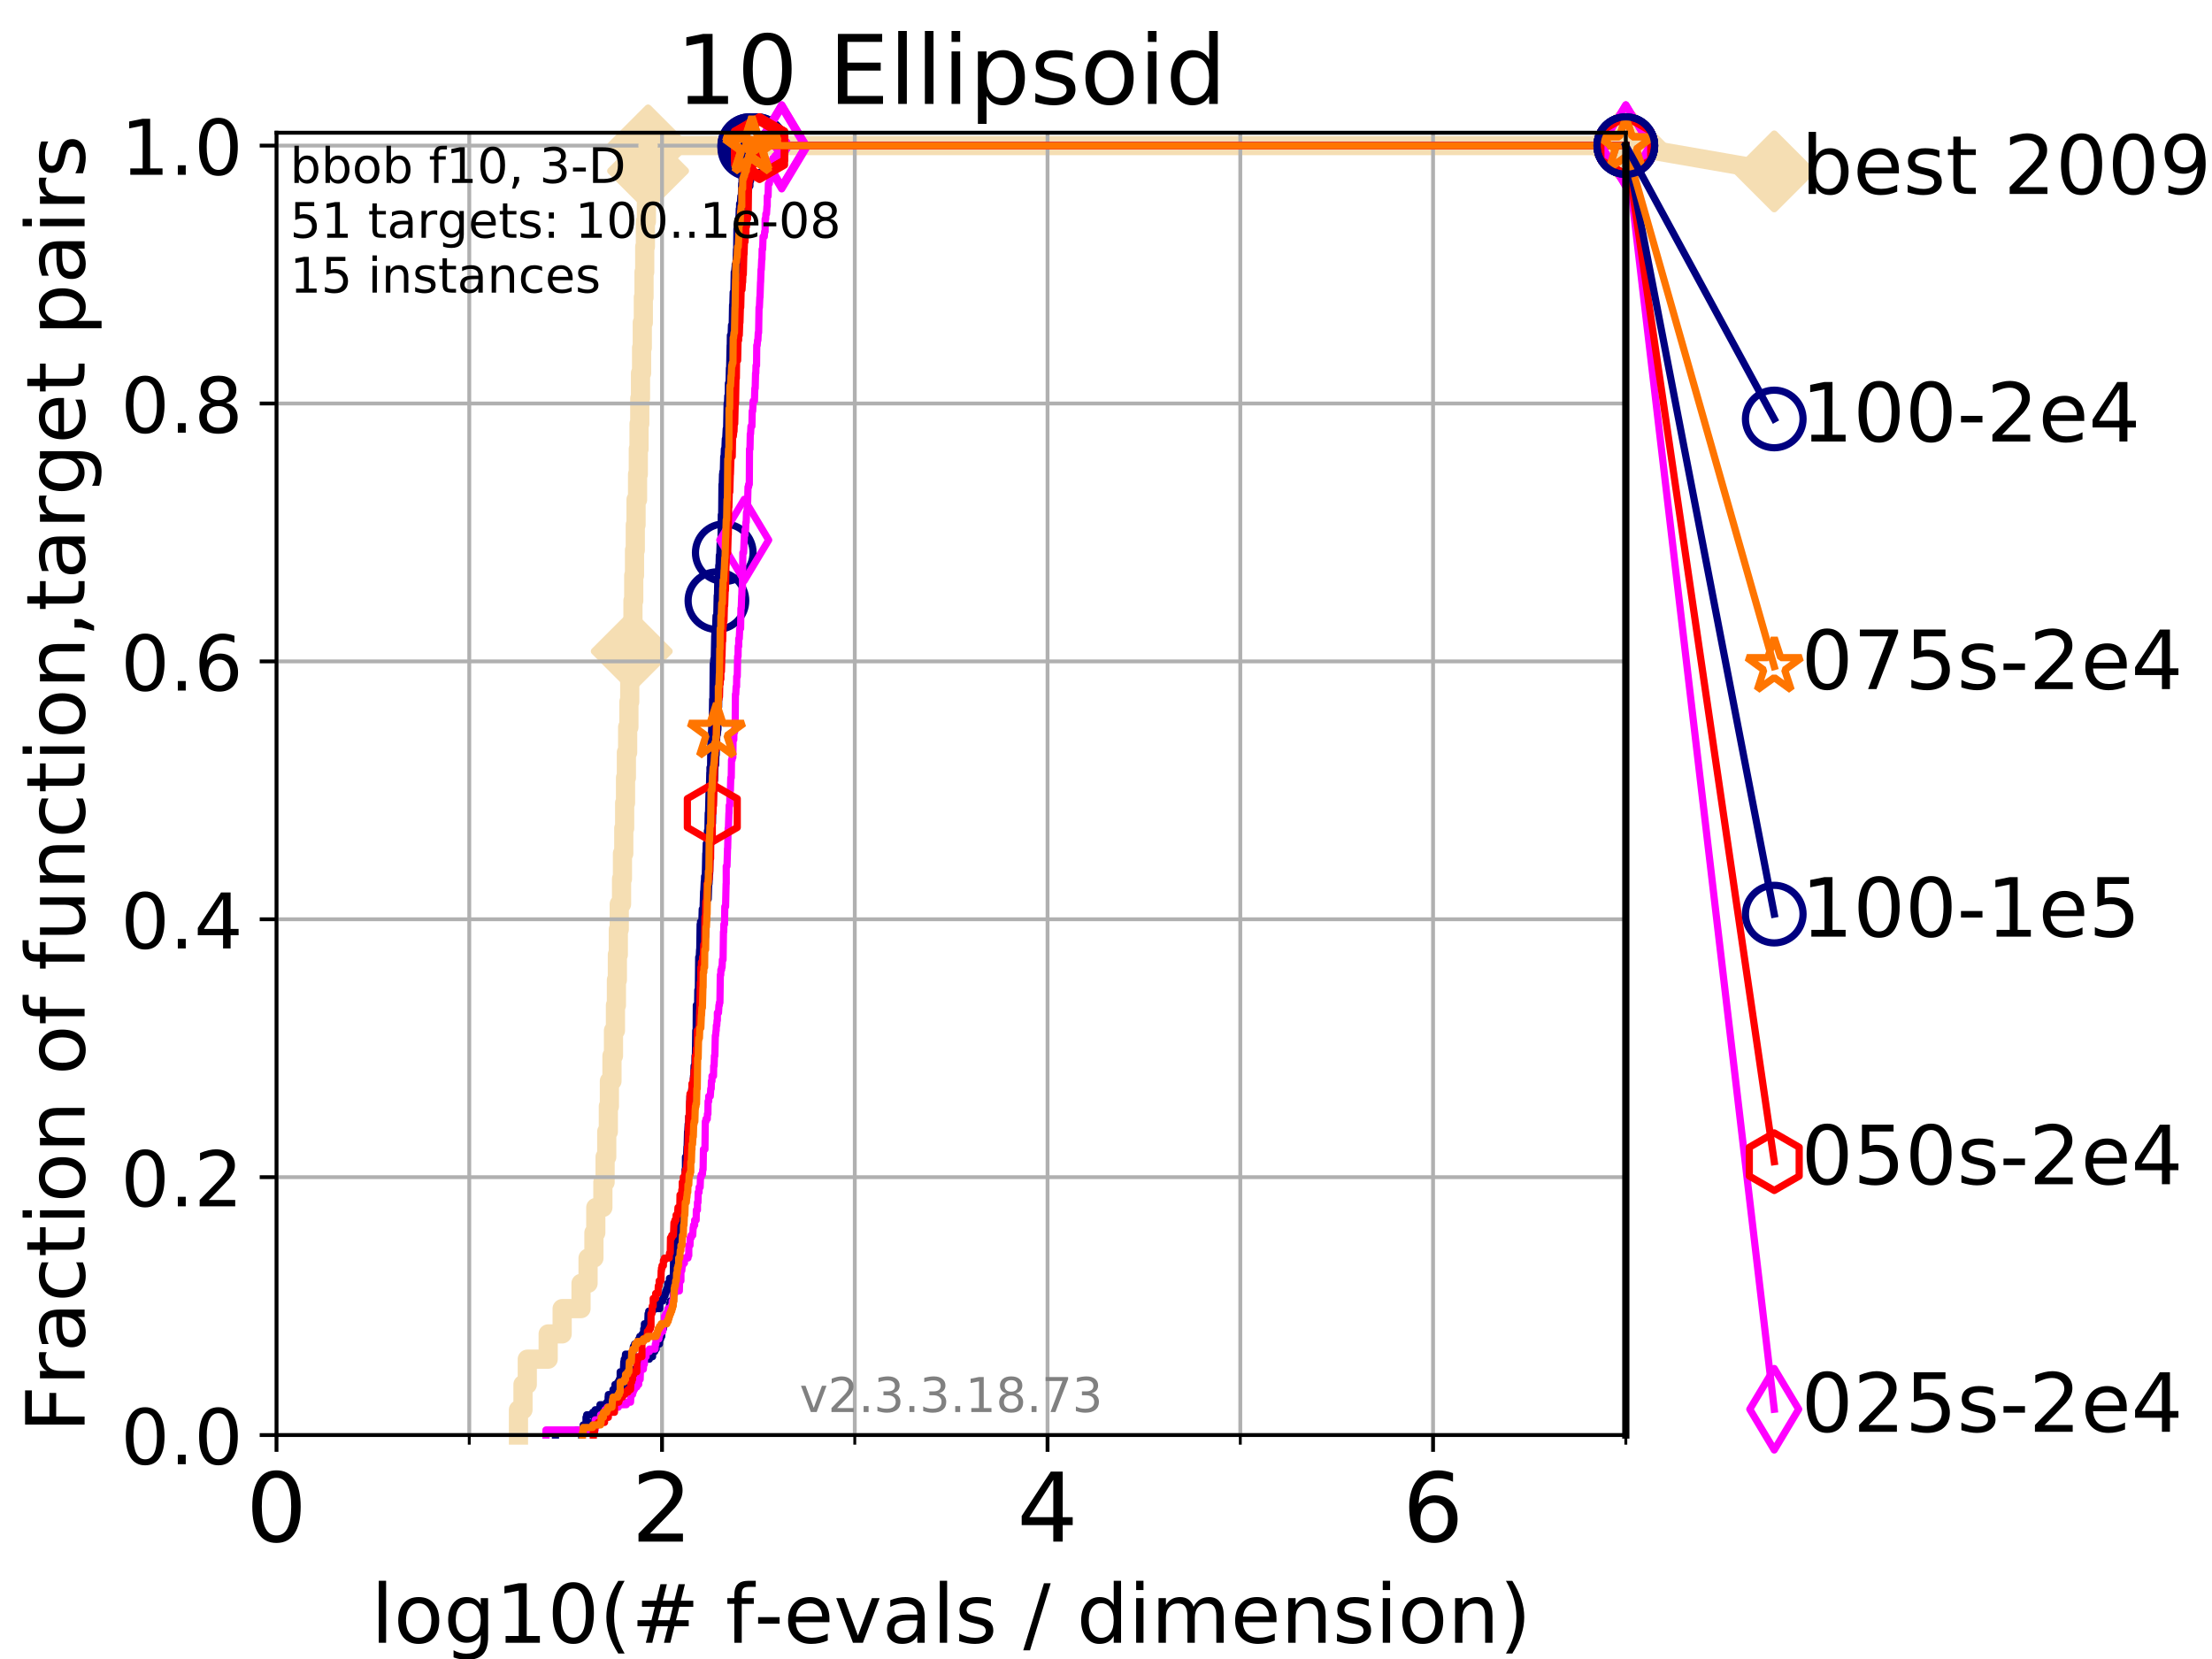 <?xml version="1.0" encoding="utf-8" standalone="no"?>
<!DOCTYPE svg PUBLIC "-//W3C//DTD SVG 1.1//EN"
  "http://www.w3.org/Graphics/SVG/1.1/DTD/svg11.dtd">
<!-- Created with matplotlib (https://matplotlib.org/) -->
<svg height="345.6pt" version="1.1" viewBox="0 0 460.8 345.6" width="460.8pt" xmlns="http://www.w3.org/2000/svg" xmlns:xlink="http://www.w3.org/1999/xlink">
 <defs>
  <style type="text/css">
*{stroke-linecap:butt;stroke-linejoin:round;}
  </style>
 </defs>
 <g id="figure_1">
  <g id="patch_1">
   <path d="M 0 345.6 
L 460.8 345.6 
L 460.8 0 
L 0 0 
z
" style="fill:#ffffff;"/>
  </g>
  <g id="axes_1">
   <g id="patch_2">
    <path d="M 57.6 298.944 
L 338.688 298.944 
L 338.688 27.648 
L 57.6 27.648 
z
" style="fill:#ffffff;"/>
   </g>
   <g id="line2d_1">
    <path d="M 108.006 298.944 
L 108.006 293.677 
L 108.949 293.677 
L 108.949 288.41 
L 109.843 288.41 
L 109.843 283.143 
L 114.194 283.143 
L 114.194 277.877 
L 117.107 277.877 
L 117.107 272.61 
L 121.037 272.61 
L 121.037 267.343 
L 122.503 267.343 
L 122.503 262.076 
L 123.725 262.076 
L 123.725 256.809 
L 124.114 256.809 
L 124.114 251.542 
L 125.589 251.542 
L 125.589 246.275 
L 126.054 246.275 
L 126.054 241.009 
L 126.395 241.009 
L 126.395 235.742 
L 126.729 235.742 
L 126.729 230.475 
L 126.948 230.475 
L 126.948 225.208 
L 127.485 225.208 
L 127.485 219.941 
L 127.799 219.941 
L 127.799 214.674 
L 128.21 214.674 
L 128.21 209.407 
L 128.411 209.407 
L 128.411 204.141 
L 128.611 204.141 
L 128.611 198.874 
L 128.808 198.874 
L 128.808 193.607 
L 129.002 193.607 
L 129.002 188.34 
L 129.48 188.34 
L 129.48 183.073 
L 129.668 183.073 
L 129.668 177.806 
L 129.945 177.806 
L 129.945 172.539 
L 130.128 172.539 
L 130.128 167.272 
L 130.309 167.272 
L 130.309 162.006 
L 130.488 162.006 
L 130.488 156.739 
L 130.752 156.739 
L 130.752 151.472 
L 131.013 151.472 
L 131.013 146.205 
L 131.185 146.205 
L 131.185 140.938 
L 131.44 140.938 
L 131.44 135.671 
L 131.607 135.671 
L 131.607 130.404 
L 131.856 130.404 
L 131.856 125.138 
L 132.02 125.138 
L 132.02 119.871 
L 132.182 119.871 
L 132.182 114.604 
L 132.343 114.604 
L 132.343 109.337 
L 132.502 109.337 
L 132.502 104.07 
L 132.816 104.07 
L 132.816 98.803 
L 132.971 98.803 
L 132.971 93.536 
L 133.125 93.536 
L 133.125 88.27 
L 133.277 88.27 
L 133.277 83.003 
L 133.428 83.003 
L 133.428 77.736 
L 133.652 77.736 
L 133.652 72.469 
L 133.8 72.469 
L 133.8 67.202 
L 134.019 67.202 
L 134.019 61.935 
L 134.164 61.935 
L 134.164 56.668 
L 134.308 56.668 
L 134.308 51.402 
L 134.45 51.402 
L 134.45 46.135 
L 134.661 46.135 
L 134.661 40.868 
L 134.87 40.868 
L 134.87 35.601 
L 135.008 35.601 
L 135.008 30.334 
L 338.688 30.334 
" style="fill:none;stroke:#f5deb3;stroke-linecap:square;stroke-width:4;"/>
   </g>
   <g id="line2d_2">
    <defs>
     <path d="M -0 7.778 
L 7.778 0 
L 0 -7.778 
L -7.778 -0 
z
" id="m98534061eb" style="stroke:#f5deb3;stroke-linejoin:miter;stroke-width:1.5;"/>
    </defs>
    <g>
     <use style="fill:#f5deb3;stroke:#f5deb3;stroke-linejoin:miter;stroke-width:1.5;" x="131.607" xlink:href="#m98534061eb" y="135.671"/>
     <use style="fill:#f5deb3;stroke:#f5deb3;stroke-linejoin:miter;stroke-width:1.5;" x="135.008" xlink:href="#m98534061eb" y="35.601"/>
     <use style="fill:#f5deb3;stroke:#f5deb3;stroke-linejoin:miter;stroke-width:1.5;" x="135.008" xlink:href="#m98534061eb" y="30.334"/>
     <use style="fill:#f5deb3;stroke:#f5deb3;stroke-linejoin:miter;stroke-width:1.5;" x="135.008" xlink:href="#m98534061eb" y="30.334"/>
     <use style="fill:#f5deb3;stroke:#f5deb3;stroke-linejoin:miter;stroke-width:1.5;" x="338.688" xlink:href="#m98534061eb" y="30.334"/>
    </g>
   </g>
   <g id="line2d_3">
    <path style="fill:none;stroke:#f5deb3;stroke-linecap:square;stroke-width:4;"/>
    <g/>
   </g>
   <g id="line2d_4">
    <path d="M 338.688 30.334 
L 369.608 35.706 
" style="fill:none;stroke:#f5deb3;stroke-linecap:square;stroke-width:4;"/>
    <g>
     <use style="fill:#f5deb3;stroke:#f5deb3;stroke-linejoin:miter;stroke-width:1.5;" x="338.688" xlink:href="#m98534061eb" y="30.334"/>
     <use style="fill:#f5deb3;stroke:#f5deb3;stroke-linejoin:miter;stroke-width:1.5;" x="369.608" xlink:href="#m98534061eb" y="35.706"/>
    </g>
   </g>
   <g id="matplotlib.axis_1">
    <g id="xtick_1">
     <g id="line2d_5">
      <path clip-path="url(#p54ce79f04c)" d="M 57.6 298.944 
L 57.6 27.648 
" style="fill:none;stroke:#b0b0b0;stroke-linecap:square;stroke-width:0.8;"/>
     </g>
     <g id="line2d_6">
      <defs>
       <path d="M 0 0 
L 0 3.5 
" id="m017cfabd42" style="stroke:#000000;stroke-width:0.8;"/>
      </defs>
      <g>
       <use style="stroke:#000000;stroke-width:0.8;" x="57.6" xlink:href="#m017cfabd42" y="298.944"/>
      </g>
     </g>
     <g id="text_1">
      <!-- 0 -->
      <defs>
       <path d="M 31.781 66.406 
Q 24.172 66.406 20.328 58.906 
Q 16.5 51.422 16.5 36.375 
Q 16.5 21.391 20.328 13.891 
Q 24.172 6.391 31.781 6.391 
Q 39.453 6.391 43.281 13.891 
Q 47.125 21.391 47.125 36.375 
Q 47.125 51.422 43.281 58.906 
Q 39.453 66.406 31.781 66.406 
z
M 31.781 74.219 
Q 44.047 74.219 50.516 64.516 
Q 56.984 54.828 56.984 36.375 
Q 56.984 17.969 50.516 8.266 
Q 44.047 -1.422 31.781 -1.422 
Q 19.531 -1.422 13.062 8.266 
Q 6.594 17.969 6.594 36.375 
Q 6.594 54.828 13.062 64.516 
Q 19.531 74.219 31.781 74.219 
z
" id="DejaVuSans-48"/>
      </defs>
      <g transform="translate(51.237 321.141)scale(0.2 -0.2)">
       <use xlink:href="#DejaVuSans-48"/>
      </g>
     </g>
    </g>
    <g id="xtick_2">
     <g id="line2d_7">
      <path clip-path="url(#p54ce79f04c)" d="M 137.911 298.944 
L 137.911 27.648 
" style="fill:none;stroke:#b0b0b0;stroke-linecap:square;stroke-width:0.8;"/>
     </g>
     <g id="line2d_8">
      <g>
       <use style="stroke:#000000;stroke-width:0.8;" x="137.911" xlink:href="#m017cfabd42" y="298.944"/>
      </g>
     </g>
     <g id="text_2">
      <!-- 2 -->
      <defs>
       <path d="M 19.188 8.297 
L 53.609 8.297 
L 53.609 0 
L 7.328 0 
L 7.328 8.297 
Q 12.938 14.109 22.625 23.891 
Q 32.328 33.688 34.812 36.531 
Q 39.547 41.844 41.422 45.531 
Q 43.312 49.219 43.312 52.781 
Q 43.312 58.594 39.234 62.25 
Q 35.156 65.922 28.609 65.922 
Q 23.969 65.922 18.812 64.312 
Q 13.672 62.703 7.812 59.422 
L 7.812 69.391 
Q 13.766 71.781 18.938 73 
Q 24.125 74.219 28.422 74.219 
Q 39.75 74.219 46.484 68.547 
Q 53.219 62.891 53.219 53.422 
Q 53.219 48.922 51.531 44.891 
Q 49.859 40.875 45.406 35.406 
Q 44.188 33.984 37.641 27.219 
Q 31.109 20.453 19.188 8.297 
z
" id="DejaVuSans-50"/>
      </defs>
      <g transform="translate(131.548 321.141)scale(0.2 -0.2)">
       <use xlink:href="#DejaVuSans-50"/>
      </g>
     </g>
    </g>
    <g id="xtick_3">
     <g id="line2d_9">
      <path clip-path="url(#p54ce79f04c)" d="M 218.222 298.944 
L 218.222 27.648 
" style="fill:none;stroke:#b0b0b0;stroke-linecap:square;stroke-width:0.8;"/>
     </g>
     <g id="line2d_10">
      <g>
       <use style="stroke:#000000;stroke-width:0.8;" x="218.222" xlink:href="#m017cfabd42" y="298.944"/>
      </g>
     </g>
     <g id="text_3">
      <!-- 4 -->
      <defs>
       <path d="M 37.797 64.312 
L 12.891 25.391 
L 37.797 25.391 
z
M 35.203 72.906 
L 47.609 72.906 
L 47.609 25.391 
L 58.016 25.391 
L 58.016 17.188 
L 47.609 17.188 
L 47.609 0 
L 37.797 0 
L 37.797 17.188 
L 4.891 17.188 
L 4.891 26.703 
z
" id="DejaVuSans-52"/>
      </defs>
      <g transform="translate(211.859 321.141)scale(0.2 -0.2)">
       <use xlink:href="#DejaVuSans-52"/>
      </g>
     </g>
    </g>
    <g id="xtick_4">
     <g id="line2d_11">
      <path clip-path="url(#p54ce79f04c)" d="M 298.533 298.944 
L 298.533 27.648 
" style="fill:none;stroke:#b0b0b0;stroke-linecap:square;stroke-width:0.8;"/>
     </g>
     <g id="line2d_12">
      <g>
       <use style="stroke:#000000;stroke-width:0.8;" x="298.533" xlink:href="#m017cfabd42" y="298.944"/>
      </g>
     </g>
     <g id="text_4">
      <!-- 6 -->
      <defs>
       <path d="M 33.016 40.375 
Q 26.375 40.375 22.484 35.828 
Q 18.609 31.297 18.609 23.391 
Q 18.609 15.531 22.484 10.953 
Q 26.375 6.391 33.016 6.391 
Q 39.656 6.391 43.531 10.953 
Q 47.406 15.531 47.406 23.391 
Q 47.406 31.297 43.531 35.828 
Q 39.656 40.375 33.016 40.375 
z
M 52.594 71.297 
L 52.594 62.312 
Q 48.875 64.062 45.094 64.984 
Q 41.312 65.922 37.594 65.922 
Q 27.828 65.922 22.672 59.328 
Q 17.531 52.734 16.797 39.406 
Q 19.672 43.656 24.016 45.922 
Q 28.375 48.188 33.594 48.188 
Q 44.578 48.188 50.953 41.516 
Q 57.328 34.859 57.328 23.391 
Q 57.328 12.156 50.688 5.359 
Q 44.047 -1.422 33.016 -1.422 
Q 20.359 -1.422 13.672 8.266 
Q 6.984 17.969 6.984 36.375 
Q 6.984 53.656 15.188 63.938 
Q 23.391 74.219 37.203 74.219 
Q 40.922 74.219 44.703 73.484 
Q 48.484 72.75 52.594 71.297 
z
" id="DejaVuSans-54"/>
      </defs>
      <g transform="translate(292.17 321.141)scale(0.2 -0.2)">
       <use xlink:href="#DejaVuSans-54"/>
      </g>
     </g>
    </g>
    <g id="xtick_5">
     <g id="line2d_13">
      <path clip-path="url(#p54ce79f04c)" d="M 97.755 298.944 
L 97.755 27.648 
" style="fill:none;stroke:#b0b0b0;stroke-linecap:square;stroke-width:0.8;"/>
     </g>
     <g id="line2d_14">
      <defs>
       <path d="M 0 0 
L 0 2 
" id="m04ac1a95d8" style="stroke:#000000;stroke-width:0.6;"/>
      </defs>
      <g>
       <use style="stroke:#000000;stroke-width:0.6;" x="97.755" xlink:href="#m04ac1a95d8" y="298.944"/>
      </g>
     </g>
    </g>
    <g id="xtick_6">
     <g id="line2d_15">
      <path clip-path="url(#p54ce79f04c)" d="M 178.066 298.944 
L 178.066 27.648 
" style="fill:none;stroke:#b0b0b0;stroke-linecap:square;stroke-width:0.8;"/>
     </g>
     <g id="line2d_16">
      <g>
       <use style="stroke:#000000;stroke-width:0.6;" x="178.066" xlink:href="#m04ac1a95d8" y="298.944"/>
      </g>
     </g>
    </g>
    <g id="xtick_7">
     <g id="line2d_17">
      <path clip-path="url(#p54ce79f04c)" d="M 258.377 298.944 
L 258.377 27.648 
" style="fill:none;stroke:#b0b0b0;stroke-linecap:square;stroke-width:0.8;"/>
     </g>
     <g id="line2d_18">
      <g>
       <use style="stroke:#000000;stroke-width:0.6;" x="258.377" xlink:href="#m04ac1a95d8" y="298.944"/>
      </g>
     </g>
    </g>
    <g id="xtick_8">
     <g id="line2d_19">
      <path clip-path="url(#p54ce79f04c)" d="M 338.688 298.944 
L 338.688 27.648 
" style="fill:none;stroke:#b0b0b0;stroke-linecap:square;stroke-width:0.8;"/>
     </g>
     <g id="line2d_20">
      <g>
       <use style="stroke:#000000;stroke-width:0.6;" x="338.688" xlink:href="#m04ac1a95d8" y="298.944"/>
      </g>
     </g>
    </g>
    <g id="text_5">
     <!-- log10(# f-evals / dimension) -->
     <defs>
      <path d="M 9.422 75.984 
L 18.406 75.984 
L 18.406 0 
L 9.422 0 
z
" id="DejaVuSans-108"/>
      <path d="M 30.609 48.391 
Q 23.391 48.391 19.188 42.75 
Q 14.984 37.109 14.984 27.297 
Q 14.984 17.484 19.156 11.844 
Q 23.344 6.203 30.609 6.203 
Q 37.797 6.203 41.984 11.859 
Q 46.188 17.531 46.188 27.297 
Q 46.188 37.016 41.984 42.703 
Q 37.797 48.391 30.609 48.391 
z
M 30.609 56 
Q 42.328 56 49.016 48.375 
Q 55.719 40.766 55.719 27.297 
Q 55.719 13.875 49.016 6.219 
Q 42.328 -1.422 30.609 -1.422 
Q 18.844 -1.422 12.172 6.219 
Q 5.516 13.875 5.516 27.297 
Q 5.516 40.766 12.172 48.375 
Q 18.844 56 30.609 56 
z
" id="DejaVuSans-111"/>
      <path d="M 45.406 27.984 
Q 45.406 37.75 41.375 43.109 
Q 37.359 48.484 30.078 48.484 
Q 22.859 48.484 18.828 43.109 
Q 14.797 37.75 14.797 27.984 
Q 14.797 18.266 18.828 12.891 
Q 22.859 7.516 30.078 7.516 
Q 37.359 7.516 41.375 12.891 
Q 45.406 18.266 45.406 27.984 
z
M 54.391 6.781 
Q 54.391 -7.172 48.188 -13.984 
Q 42 -20.797 29.203 -20.797 
Q 24.469 -20.797 20.266 -20.094 
Q 16.062 -19.391 12.109 -17.922 
L 12.109 -9.188 
Q 16.062 -11.328 19.922 -12.344 
Q 23.781 -13.375 27.781 -13.375 
Q 36.625 -13.375 41.016 -8.766 
Q 45.406 -4.156 45.406 5.172 
L 45.406 9.625 
Q 42.625 4.781 38.281 2.391 
Q 33.938 0 27.875 0 
Q 17.828 0 11.672 7.656 
Q 5.516 15.328 5.516 27.984 
Q 5.516 40.672 11.672 48.328 
Q 17.828 56 27.875 56 
Q 33.938 56 38.281 53.609 
Q 42.625 51.219 45.406 46.391 
L 45.406 54.688 
L 54.391 54.688 
z
" id="DejaVuSans-103"/>
      <path d="M 12.406 8.297 
L 28.516 8.297 
L 28.516 63.922 
L 10.984 60.406 
L 10.984 69.391 
L 28.422 72.906 
L 38.281 72.906 
L 38.281 8.297 
L 54.391 8.297 
L 54.391 0 
L 12.406 0 
z
" id="DejaVuSans-49"/>
      <path d="M 31 75.875 
Q 24.469 64.656 21.281 53.656 
Q 18.109 42.672 18.109 31.391 
Q 18.109 20.125 21.312 9.062 
Q 24.516 -2 31 -13.188 
L 23.188 -13.188 
Q 15.875 -1.703 12.234 9.375 
Q 8.594 20.453 8.594 31.391 
Q 8.594 42.281 12.203 53.312 
Q 15.828 64.359 23.188 75.875 
z
" id="DejaVuSans-40"/>
      <path d="M 51.125 44 
L 36.922 44 
L 32.812 27.688 
L 47.125 27.688 
z
M 43.797 71.781 
L 38.719 51.516 
L 52.984 51.516 
L 58.109 71.781 
L 65.922 71.781 
L 60.891 51.516 
L 76.125 51.516 
L 76.125 44 
L 58.984 44 
L 54.984 27.688 
L 70.516 27.688 
L 70.516 20.219 
L 53.078 20.219 
L 48 0 
L 40.188 0 
L 45.219 20.219 
L 30.906 20.219 
L 25.875 0 
L 18.016 0 
L 23.094 20.219 
L 7.719 20.219 
L 7.719 27.688 
L 24.906 27.688 
L 29 44 
L 13.281 44 
L 13.281 51.516 
L 30.906 51.516 
L 35.891 71.781 
z
" id="DejaVuSans-35"/>
      <path id="DejaVuSans-32"/>
      <path d="M 37.109 75.984 
L 37.109 68.5 
L 28.516 68.5 
Q 23.688 68.5 21.797 66.547 
Q 19.922 64.594 19.922 59.516 
L 19.922 54.688 
L 34.719 54.688 
L 34.719 47.703 
L 19.922 47.703 
L 19.922 0 
L 10.891 0 
L 10.891 47.703 
L 2.297 47.703 
L 2.297 54.688 
L 10.891 54.688 
L 10.891 58.5 
Q 10.891 67.625 15.141 71.797 
Q 19.391 75.984 28.609 75.984 
z
" id="DejaVuSans-102"/>
      <path d="M 4.891 31.391 
L 31.203 31.391 
L 31.203 23.391 
L 4.891 23.391 
z
" id="DejaVuSans-45"/>
      <path d="M 56.203 29.594 
L 56.203 25.203 
L 14.891 25.203 
Q 15.484 15.922 20.484 11.062 
Q 25.484 6.203 34.422 6.203 
Q 39.594 6.203 44.453 7.469 
Q 49.312 8.734 54.109 11.281 
L 54.109 2.781 
Q 49.266 0.734 44.188 -0.344 
Q 39.109 -1.422 33.891 -1.422 
Q 20.797 -1.422 13.156 6.188 
Q 5.516 13.812 5.516 26.812 
Q 5.516 40.234 12.766 48.109 
Q 20.016 56 32.328 56 
Q 43.359 56 49.781 48.891 
Q 56.203 41.797 56.203 29.594 
z
M 47.219 32.234 
Q 47.125 39.594 43.094 43.984 
Q 39.062 48.391 32.422 48.391 
Q 24.906 48.391 20.391 44.141 
Q 15.875 39.891 15.188 32.172 
z
" id="DejaVuSans-101"/>
      <path d="M 2.984 54.688 
L 12.5 54.688 
L 29.594 8.797 
L 46.688 54.688 
L 56.203 54.688 
L 35.688 0 
L 23.484 0 
z
" id="DejaVuSans-118"/>
      <path d="M 34.281 27.484 
Q 23.391 27.484 19.188 25 
Q 14.984 22.516 14.984 16.5 
Q 14.984 11.719 18.141 8.906 
Q 21.297 6.109 26.703 6.109 
Q 34.188 6.109 38.703 11.406 
Q 43.219 16.703 43.219 25.484 
L 43.219 27.484 
z
M 52.203 31.203 
L 52.203 0 
L 43.219 0 
L 43.219 8.297 
Q 40.141 3.328 35.547 0.953 
Q 30.953 -1.422 24.312 -1.422 
Q 15.922 -1.422 10.953 3.297 
Q 6 8.016 6 15.922 
Q 6 25.141 12.172 29.828 
Q 18.359 34.516 30.609 34.516 
L 43.219 34.516 
L 43.219 35.406 
Q 43.219 41.609 39.141 45 
Q 35.062 48.391 27.688 48.391 
Q 23 48.391 18.547 47.266 
Q 14.109 46.141 10.016 43.891 
L 10.016 52.203 
Q 14.938 54.109 19.578 55.047 
Q 24.219 56 28.609 56 
Q 40.484 56 46.344 49.844 
Q 52.203 43.703 52.203 31.203 
z
" id="DejaVuSans-97"/>
      <path d="M 44.281 53.078 
L 44.281 44.578 
Q 40.484 46.531 36.375 47.5 
Q 32.281 48.484 27.875 48.484 
Q 21.188 48.484 17.844 46.438 
Q 14.5 44.391 14.5 40.281 
Q 14.5 37.156 16.891 35.375 
Q 19.281 33.594 26.516 31.984 
L 29.594 31.297 
Q 39.156 29.25 43.188 25.516 
Q 47.219 21.781 47.219 15.094 
Q 47.219 7.469 41.188 3.016 
Q 35.156 -1.422 24.609 -1.422 
Q 20.219 -1.422 15.453 -0.562 
Q 10.688 0.297 5.422 2 
L 5.422 11.281 
Q 10.406 8.688 15.234 7.391 
Q 20.062 6.109 24.812 6.109 
Q 31.156 6.109 34.562 8.281 
Q 37.984 10.453 37.984 14.406 
Q 37.984 18.062 35.516 20.016 
Q 33.062 21.969 24.703 23.781 
L 21.578 24.516 
Q 13.234 26.266 9.516 29.906 
Q 5.812 33.547 5.812 39.891 
Q 5.812 47.609 11.281 51.797 
Q 16.75 56 26.812 56 
Q 31.781 56 36.172 55.266 
Q 40.578 54.547 44.281 53.078 
z
" id="DejaVuSans-115"/>
      <path d="M 25.391 72.906 
L 33.688 72.906 
L 8.297 -9.281 
L 0 -9.281 
z
" id="DejaVuSans-47"/>
      <path d="M 45.406 46.391 
L 45.406 75.984 
L 54.391 75.984 
L 54.391 0 
L 45.406 0 
L 45.406 8.203 
Q 42.578 3.328 38.25 0.953 
Q 33.938 -1.422 27.875 -1.422 
Q 17.969 -1.422 11.734 6.484 
Q 5.516 14.406 5.516 27.297 
Q 5.516 40.188 11.734 48.094 
Q 17.969 56 27.875 56 
Q 33.938 56 38.25 53.625 
Q 42.578 51.266 45.406 46.391 
z
M 14.797 27.297 
Q 14.797 17.391 18.875 11.75 
Q 22.953 6.109 30.078 6.109 
Q 37.203 6.109 41.297 11.75 
Q 45.406 17.391 45.406 27.297 
Q 45.406 37.203 41.297 42.844 
Q 37.203 48.484 30.078 48.484 
Q 22.953 48.484 18.875 42.844 
Q 14.797 37.203 14.797 27.297 
z
" id="DejaVuSans-100"/>
      <path d="M 9.422 54.688 
L 18.406 54.688 
L 18.406 0 
L 9.422 0 
z
M 9.422 75.984 
L 18.406 75.984 
L 18.406 64.594 
L 9.422 64.594 
z
" id="DejaVuSans-105"/>
      <path d="M 52 44.188 
Q 55.375 50.25 60.062 53.125 
Q 64.75 56 71.094 56 
Q 79.641 56 84.281 50.016 
Q 88.922 44.047 88.922 33.016 
L 88.922 0 
L 79.891 0 
L 79.891 32.719 
Q 79.891 40.578 77.094 44.375 
Q 74.312 48.188 68.609 48.188 
Q 61.625 48.188 57.562 43.547 
Q 53.516 38.922 53.516 30.906 
L 53.516 0 
L 44.484 0 
L 44.484 32.719 
Q 44.484 40.625 41.703 44.406 
Q 38.922 48.188 33.109 48.188 
Q 26.219 48.188 22.156 43.531 
Q 18.109 38.875 18.109 30.906 
L 18.109 0 
L 9.078 0 
L 9.078 54.688 
L 18.109 54.688 
L 18.109 46.188 
Q 21.188 51.219 25.484 53.609 
Q 29.781 56 35.688 56 
Q 41.656 56 45.828 52.969 
Q 50 49.953 52 44.188 
z
" id="DejaVuSans-109"/>
      <path d="M 54.891 33.016 
L 54.891 0 
L 45.906 0 
L 45.906 32.719 
Q 45.906 40.484 42.875 44.328 
Q 39.844 48.188 33.797 48.188 
Q 26.516 48.188 22.312 43.547 
Q 18.109 38.922 18.109 30.906 
L 18.109 0 
L 9.078 0 
L 9.078 54.688 
L 18.109 54.688 
L 18.109 46.188 
Q 21.344 51.125 25.703 53.562 
Q 30.078 56 35.797 56 
Q 45.219 56 50.047 50.172 
Q 54.891 44.344 54.891 33.016 
z
" id="DejaVuSans-110"/>
      <path d="M 8.016 75.875 
L 15.828 75.875 
Q 23.141 64.359 26.781 53.312 
Q 30.422 42.281 30.422 31.391 
Q 30.422 20.453 26.781 9.375 
Q 23.141 -1.703 15.828 -13.188 
L 8.016 -13.188 
Q 14.5 -2 17.703 9.062 
Q 20.906 20.125 20.906 31.391 
Q 20.906 42.672 17.703 53.656 
Q 14.5 64.656 8.016 75.875 
z
" id="DejaVuSans-41"/>
     </defs>
     <g transform="translate(77.303 342.218)scale(0.17 -0.17)">
      <use xlink:href="#DejaVuSans-108"/>
      <use x="27.783" xlink:href="#DejaVuSans-111"/>
      <use x="88.965" xlink:href="#DejaVuSans-103"/>
      <use x="152.441" xlink:href="#DejaVuSans-49"/>
      <use x="216.064" xlink:href="#DejaVuSans-48"/>
      <use x="279.688" xlink:href="#DejaVuSans-40"/>
      <use x="318.701" xlink:href="#DejaVuSans-35"/>
      <use x="402.49" xlink:href="#DejaVuSans-32"/>
      <use x="434.277" xlink:href="#DejaVuSans-102"/>
      <use x="469.404" xlink:href="#DejaVuSans-45"/>
      <use x="505.488" xlink:href="#DejaVuSans-101"/>
      <use x="567.012" xlink:href="#DejaVuSans-118"/>
      <use x="626.191" xlink:href="#DejaVuSans-97"/>
      <use x="687.471" xlink:href="#DejaVuSans-108"/>
      <use x="715.254" xlink:href="#DejaVuSans-115"/>
      <use x="767.354" xlink:href="#DejaVuSans-32"/>
      <use x="799.141" xlink:href="#DejaVuSans-47"/>
      <use x="832.832" xlink:href="#DejaVuSans-32"/>
      <use x="864.619" xlink:href="#DejaVuSans-100"/>
      <use x="928.096" xlink:href="#DejaVuSans-105"/>
      <use x="955.879" xlink:href="#DejaVuSans-109"/>
      <use x="1053.291" xlink:href="#DejaVuSans-101"/>
      <use x="1114.814" xlink:href="#DejaVuSans-110"/>
      <use x="1178.193" xlink:href="#DejaVuSans-115"/>
      <use x="1230.293" xlink:href="#DejaVuSans-105"/>
      <use x="1258.076" xlink:href="#DejaVuSans-111"/>
      <use x="1319.258" xlink:href="#DejaVuSans-110"/>
      <use x="1382.637" xlink:href="#DejaVuSans-41"/>
     </g>
    </g>
   </g>
   <g id="matplotlib.axis_2">
    <g id="ytick_1">
     <g id="line2d_21">
      <path clip-path="url(#p54ce79f04c)" d="M 57.6 298.944 
L 338.688 298.944 
" style="fill:none;stroke:#b0b0b0;stroke-linecap:square;stroke-width:0.8;"/>
     </g>
     <g id="line2d_22">
      <defs>
       <path d="M 0 0 
L -3.5 0 
" id="m2480a71e90" style="stroke:#000000;stroke-width:0.8;"/>
      </defs>
      <g>
       <use style="stroke:#000000;stroke-width:0.8;" x="57.6" xlink:href="#m2480a71e90" y="298.944"/>
      </g>
     </g>
     <g id="text_6">
      <!-- 0.0 -->
      <defs>
       <path d="M 10.688 12.406 
L 21 12.406 
L 21 0 
L 10.688 0 
z
" id="DejaVuSans-46"/>
      </defs>
      <g transform="translate(25.155 305.023)scale(0.16 -0.16)">
       <use xlink:href="#DejaVuSans-48"/>
       <use x="63.623" xlink:href="#DejaVuSans-46"/>
       <use x="95.41" xlink:href="#DejaVuSans-48"/>
      </g>
     </g>
    </g>
    <g id="ytick_2">
     <g id="line2d_23">
      <path clip-path="url(#p54ce79f04c)" d="M 57.6 245.222 
L 338.688 245.222 
" style="fill:none;stroke:#b0b0b0;stroke-linecap:square;stroke-width:0.8;"/>
     </g>
     <g id="line2d_24">
      <g>
       <use style="stroke:#000000;stroke-width:0.8;" x="57.6" xlink:href="#m2480a71e90" y="245.222"/>
      </g>
     </g>
     <g id="text_7">
      <!-- 0.2 -->
      <g transform="translate(25.155 251.301)scale(0.16 -0.16)">
       <use xlink:href="#DejaVuSans-48"/>
       <use x="63.623" xlink:href="#DejaVuSans-46"/>
       <use x="95.41" xlink:href="#DejaVuSans-50"/>
      </g>
     </g>
    </g>
    <g id="ytick_3">
     <g id="line2d_25">
      <path clip-path="url(#p54ce79f04c)" d="M 57.6 191.5 
L 338.688 191.5 
" style="fill:none;stroke:#b0b0b0;stroke-linecap:square;stroke-width:0.8;"/>
     </g>
     <g id="line2d_26">
      <g>
       <use style="stroke:#000000;stroke-width:0.8;" x="57.6" xlink:href="#m2480a71e90" y="191.5"/>
      </g>
     </g>
     <g id="text_8">
      <!-- 0.4 -->
      <g transform="translate(25.155 197.579)scale(0.16 -0.16)">
       <use xlink:href="#DejaVuSans-48"/>
       <use x="63.623" xlink:href="#DejaVuSans-46"/>
       <use x="95.41" xlink:href="#DejaVuSans-52"/>
      </g>
     </g>
    </g>
    <g id="ytick_4">
     <g id="line2d_27">
      <path clip-path="url(#p54ce79f04c)" d="M 57.6 137.778 
L 338.688 137.778 
" style="fill:none;stroke:#b0b0b0;stroke-linecap:square;stroke-width:0.8;"/>
     </g>
     <g id="line2d_28">
      <g>
       <use style="stroke:#000000;stroke-width:0.8;" x="57.6" xlink:href="#m2480a71e90" y="137.778"/>
      </g>
     </g>
     <g id="text_9">
      <!-- 0.6 -->
      <g transform="translate(25.155 143.857)scale(0.16 -0.16)">
       <use xlink:href="#DejaVuSans-48"/>
       <use x="63.623" xlink:href="#DejaVuSans-46"/>
       <use x="95.41" xlink:href="#DejaVuSans-54"/>
      </g>
     </g>
    </g>
    <g id="ytick_5">
     <g id="line2d_29">
      <path clip-path="url(#p54ce79f04c)" d="M 57.6 84.056 
L 338.688 84.056 
" style="fill:none;stroke:#b0b0b0;stroke-linecap:square;stroke-width:0.8;"/>
     </g>
     <g id="line2d_30">
      <g>
       <use style="stroke:#000000;stroke-width:0.8;" x="57.6" xlink:href="#m2480a71e90" y="84.056"/>
      </g>
     </g>
     <g id="text_10">
      <!-- 0.8 -->
      <defs>
       <path d="M 31.781 34.625 
Q 24.75 34.625 20.719 30.859 
Q 16.703 27.094 16.703 20.516 
Q 16.703 13.922 20.719 10.156 
Q 24.75 6.391 31.781 6.391 
Q 38.812 6.391 42.859 10.172 
Q 46.922 13.969 46.922 20.516 
Q 46.922 27.094 42.891 30.859 
Q 38.875 34.625 31.781 34.625 
z
M 21.922 38.812 
Q 15.578 40.375 12.031 44.719 
Q 8.5 49.078 8.5 55.328 
Q 8.5 64.062 14.719 69.141 
Q 20.953 74.219 31.781 74.219 
Q 42.672 74.219 48.875 69.141 
Q 55.078 64.062 55.078 55.328 
Q 55.078 49.078 51.531 44.719 
Q 48 40.375 41.703 38.812 
Q 48.828 37.156 52.797 32.312 
Q 56.781 27.484 56.781 20.516 
Q 56.781 9.906 50.312 4.234 
Q 43.844 -1.422 31.781 -1.422 
Q 19.734 -1.422 13.25 4.234 
Q 6.781 9.906 6.781 20.516 
Q 6.781 27.484 10.781 32.312 
Q 14.797 37.156 21.922 38.812 
z
M 18.312 54.391 
Q 18.312 48.734 21.844 45.562 
Q 25.391 42.391 31.781 42.391 
Q 38.141 42.391 41.719 45.562 
Q 45.312 48.734 45.312 54.391 
Q 45.312 60.062 41.719 63.234 
Q 38.141 66.406 31.781 66.406 
Q 25.391 66.406 21.844 63.234 
Q 18.312 60.062 18.312 54.391 
z
" id="DejaVuSans-56"/>
      </defs>
      <g transform="translate(25.155 90.135)scale(0.16 -0.16)">
       <use xlink:href="#DejaVuSans-48"/>
       <use x="63.623" xlink:href="#DejaVuSans-46"/>
       <use x="95.41" xlink:href="#DejaVuSans-56"/>
      </g>
     </g>
    </g>
    <g id="ytick_6">
     <g id="line2d_31">
      <path clip-path="url(#p54ce79f04c)" d="M 57.6 30.334 
L 338.688 30.334 
" style="fill:none;stroke:#b0b0b0;stroke-linecap:square;stroke-width:0.8;"/>
     </g>
     <g id="line2d_32">
      <g>
       <use style="stroke:#000000;stroke-width:0.8;" x="57.6" xlink:href="#m2480a71e90" y="30.334"/>
      </g>
     </g>
     <g id="text_11">
      <!-- 1.0 -->
      <g transform="translate(25.155 36.413)scale(0.16 -0.16)">
       <use xlink:href="#DejaVuSans-49"/>
       <use x="63.623" xlink:href="#DejaVuSans-46"/>
       <use x="95.41" xlink:href="#DejaVuSans-48"/>
      </g>
     </g>
    </g>
    <g id="text_12">
     <!-- Fraction of function,target pairs -->
     <defs>
      <path d="M 9.812 72.906 
L 51.703 72.906 
L 51.703 64.594 
L 19.672 64.594 
L 19.672 43.109 
L 48.578 43.109 
L 48.578 34.812 
L 19.672 34.812 
L 19.672 0 
L 9.812 0 
z
" id="DejaVuSans-70"/>
      <path d="M 41.109 46.297 
Q 39.594 47.172 37.812 47.578 
Q 36.031 48 33.891 48 
Q 26.266 48 22.188 43.047 
Q 18.109 38.094 18.109 28.812 
L 18.109 0 
L 9.078 0 
L 9.078 54.688 
L 18.109 54.688 
L 18.109 46.188 
Q 20.953 51.172 25.484 53.578 
Q 30.031 56 36.531 56 
Q 37.453 56 38.578 55.875 
Q 39.703 55.766 41.062 55.516 
z
" id="DejaVuSans-114"/>
      <path d="M 48.781 52.594 
L 48.781 44.188 
Q 44.969 46.297 41.141 47.344 
Q 37.312 48.391 33.406 48.391 
Q 24.656 48.391 19.812 42.844 
Q 14.984 37.312 14.984 27.297 
Q 14.984 17.281 19.812 11.734 
Q 24.656 6.203 33.406 6.203 
Q 37.312 6.203 41.141 7.25 
Q 44.969 8.297 48.781 10.406 
L 48.781 2.094 
Q 45.016 0.344 40.984 -0.531 
Q 36.969 -1.422 32.422 -1.422 
Q 20.062 -1.422 12.781 6.344 
Q 5.516 14.109 5.516 27.297 
Q 5.516 40.672 12.859 48.328 
Q 20.219 56 33.016 56 
Q 37.156 56 41.109 55.141 
Q 45.062 54.297 48.781 52.594 
z
" id="DejaVuSans-99"/>
      <path d="M 18.312 70.219 
L 18.312 54.688 
L 36.812 54.688 
L 36.812 47.703 
L 18.312 47.703 
L 18.312 18.016 
Q 18.312 11.328 20.141 9.422 
Q 21.969 7.516 27.594 7.516 
L 36.812 7.516 
L 36.812 0 
L 27.594 0 
Q 17.188 0 13.234 3.875 
Q 9.281 7.766 9.281 18.016 
L 9.281 47.703 
L 2.688 47.703 
L 2.688 54.688 
L 9.281 54.688 
L 9.281 70.219 
z
" id="DejaVuSans-116"/>
      <path d="M 8.5 21.578 
L 8.5 54.688 
L 17.484 54.688 
L 17.484 21.922 
Q 17.484 14.156 20.5 10.266 
Q 23.531 6.391 29.594 6.391 
Q 36.859 6.391 41.078 11.031 
Q 45.312 15.672 45.312 23.688 
L 45.312 54.688 
L 54.297 54.688 
L 54.297 0 
L 45.312 0 
L 45.312 8.406 
Q 42.047 3.422 37.719 1 
Q 33.406 -1.422 27.688 -1.422 
Q 18.266 -1.422 13.375 4.438 
Q 8.5 10.297 8.5 21.578 
z
M 31.109 56 
z
" id="DejaVuSans-117"/>
      <path d="M 11.719 12.406 
L 22.016 12.406 
L 22.016 4 
L 14.016 -11.625 
L 7.719 -11.625 
L 11.719 4 
z
" id="DejaVuSans-44"/>
      <path d="M 18.109 8.203 
L 18.109 -20.797 
L 9.078 -20.797 
L 9.078 54.688 
L 18.109 54.688 
L 18.109 46.391 
Q 20.953 51.266 25.266 53.625 
Q 29.594 56 35.594 56 
Q 45.562 56 51.781 48.094 
Q 58.016 40.188 58.016 27.297 
Q 58.016 14.406 51.781 6.484 
Q 45.562 -1.422 35.594 -1.422 
Q 29.594 -1.422 25.266 0.953 
Q 20.953 3.328 18.109 8.203 
z
M 48.688 27.297 
Q 48.688 37.203 44.609 42.844 
Q 40.531 48.484 33.406 48.484 
Q 26.266 48.484 22.188 42.844 
Q 18.109 37.203 18.109 27.297 
Q 18.109 17.391 22.188 11.75 
Q 26.266 6.109 33.406 6.109 
Q 40.531 6.109 44.609 11.75 
Q 48.688 17.391 48.688 27.297 
z
" id="DejaVuSans-112"/>
     </defs>
     <g transform="translate(17.62 298.435)rotate(-90)scale(0.17 -0.17)">
      <use xlink:href="#DejaVuSans-70"/>
      <use x="57.41" xlink:href="#DejaVuSans-114"/>
      <use x="98.523" xlink:href="#DejaVuSans-97"/>
      <use x="159.803" xlink:href="#DejaVuSans-99"/>
      <use x="214.783" xlink:href="#DejaVuSans-116"/>
      <use x="253.992" xlink:href="#DejaVuSans-105"/>
      <use x="281.775" xlink:href="#DejaVuSans-111"/>
      <use x="342.957" xlink:href="#DejaVuSans-110"/>
      <use x="406.336" xlink:href="#DejaVuSans-32"/>
      <use x="438.123" xlink:href="#DejaVuSans-111"/>
      <use x="499.305" xlink:href="#DejaVuSans-102"/>
      <use x="534.51" xlink:href="#DejaVuSans-32"/>
      <use x="566.297" xlink:href="#DejaVuSans-102"/>
      <use x="601.502" xlink:href="#DejaVuSans-117"/>
      <use x="664.881" xlink:href="#DejaVuSans-110"/>
      <use x="728.26" xlink:href="#DejaVuSans-99"/>
      <use x="783.24" xlink:href="#DejaVuSans-116"/>
      <use x="822.449" xlink:href="#DejaVuSans-105"/>
      <use x="850.232" xlink:href="#DejaVuSans-111"/>
      <use x="911.414" xlink:href="#DejaVuSans-110"/>
      <use x="974.793" xlink:href="#DejaVuSans-44"/>
      <use x="1006.58" xlink:href="#DejaVuSans-116"/>
      <use x="1045.789" xlink:href="#DejaVuSans-97"/>
      <use x="1107.068" xlink:href="#DejaVuSans-114"/>
      <use x="1148.166" xlink:href="#DejaVuSans-103"/>
      <use x="1211.643" xlink:href="#DejaVuSans-101"/>
      <use x="1273.166" xlink:href="#DejaVuSans-116"/>
      <use x="1312.375" xlink:href="#DejaVuSans-32"/>
      <use x="1344.162" xlink:href="#DejaVuSans-112"/>
      <use x="1407.639" xlink:href="#DejaVuSans-97"/>
      <use x="1468.918" xlink:href="#DejaVuSans-105"/>
      <use x="1496.701" xlink:href="#DejaVuSans-114"/>
      <use x="1537.814" xlink:href="#DejaVuSans-115"/>
     </g>
    </g>
   </g>
   <g id="line2d_33">
    <defs>
     <path d="M 0 1.5 
C 0.398 1.5 0.779 1.342 1.061 1.061 
C 1.342 0.779 1.5 0.398 1.5 0 
C 1.5 -0.398 1.342 -0.779 1.061 -1.061 
C 0.779 -1.342 0.398 -1.5 0 -1.5 
C -0.398 -1.5 -0.779 -1.342 -1.061 -1.061 
C -1.342 -0.779 -1.5 -0.398 -1.5 0 
C -1.5 0.398 -1.342 0.779 -1.061 1.061 
C -0.779 1.342 -0.398 1.5 0 1.5 
z
" id="m4f2f689dcd" style="stroke:#f5deb3;"/>
    </defs>
    <g>
     <use style="fill:#f5deb3;stroke:#f5deb3;" x="135.008" xlink:href="#m4f2f689dcd" y="30.334"/>
     <use style="fill:#f5deb3;stroke:#f5deb3;" x="135.008" xlink:href="#m4f2f689dcd" y="30.334"/>
    </g>
   </g>
   <g id="line2d_34">
    <defs>
     <path d="M 0 1.5 
C 0.398 1.5 0.779 1.342 1.061 1.061 
C 1.342 0.779 1.5 0.398 1.5 0 
C 1.5 -0.398 1.342 -0.779 1.061 -1.061 
C 0.779 -1.342 0.398 -1.5 0 -1.5 
C -0.398 -1.5 -0.779 -1.342 -1.061 -1.061 
C -1.342 -0.779 -1.5 -0.398 -1.5 0 
C -1.5 0.398 -1.342 0.779 -1.061 1.061 
C -0.779 1.342 -0.398 1.5 0 1.5 
z
" id="m0b280d5366" style="stroke:#000080;"/>
    </defs>
    <g>
     <use style="fill:#000080;stroke:#000080;" x="156.196" xlink:href="#m0b280d5366" y="30.334"/>
     <use style="fill:#000080;stroke:#000080;" x="156.196" xlink:href="#m0b280d5366" y="30.334"/>
    </g>
   </g>
   <g id="line2d_35">
    <path d="M 115.711 298.944 
L 115.711 298.417 
L 120.094 298.417 
L 120.094 297.891 
L 121.49 297.891 
L 121.49 296.837 
L 122.076 296.837 
L 122.076 295.257 
L 122.22 295.257 
L 122.22 294.731 
L 123.461 294.731 
L 123.461 294.204 
L 123.985 294.204 
L 123.985 293.677 
L 125.823 293.677 
L 125.823 293.15 
L 126.168 293.15 
L 126.168 292.624 
L 126.729 292.624 
L 126.729 290.517 
L 127.799 290.517 
L 127.799 289.99 
L 129.195 289.99 
L 129.195 289.464 
L 129.761 289.464 
L 129.761 288.41 
L 130.128 288.41 
L 130.128 287.884 
L 131.013 287.884 
L 131.013 287.357 
L 131.691 287.357 
L 131.691 286.83 
L 131.856 286.83 
L 131.856 286.304 
L 132.101 286.304 
L 132.101 285.25 
L 132.816 285.25 
L 132.894 283.67 
L 132.971 283.67 
L 132.971 283.143 
L 135.281 283.143 
L 135.281 282.617 
L 135.944 282.617 
L 135.944 281.563 
L 136.393 281.563 
L 136.393 281.037 
L 136.708 281.037 
L 136.708 279.983 
L 137.38 279.983 
L 137.439 278.93 
L 137.618 278.93 
L 137.618 278.403 
L 137.853 278.403 
L 137.911 276.823 
L 138.199 276.823 
L 138.199 276.296 
L 138.313 276.296 
L 138.313 275.77 
L 138.706 275.77 
L 138.706 275.243 
L 138.872 275.243 
L 138.872 274.716 
L 139.036 274.716 
L 139.036 274.19 
L 139.253 274.19 
L 139.36 272.61 
L 139.467 272.61 
L 139.467 271.556 
L 139.626 271.556 
L 139.626 271.03 
L 140.196 271.03 
L 140.298 268.923 
L 140.348 268.923 
L 140.449 266.816 
L 140.699 266.816 
L 140.699 265.763 
L 140.847 265.763 
L 140.847 264.709 
L 140.993 264.709 
L 141.09 262.603 
L 141.283 262.603 
L 141.331 261.023 
L 141.426 261.023 
L 141.474 259.969 
L 141.615 259.969 
L 141.615 258.916 
L 141.802 258.916 
L 141.895 255.756 
L 142.079 255.756 
L 142.17 254.702 
L 142.216 254.702 
L 142.307 249.436 
L 142.352 249.436 
L 142.352 248.909 
L 142.486 248.909 
L 142.486 246.275 
L 142.664 246.275 
L 142.708 243.642 
L 142.797 243.642 
L 142.797 241.009 
L 143.015 241.009 
L 143.101 238.902 
L 143.144 238.902 
L 143.23 235.742 
L 143.273 235.742 
L 143.358 234.162 
L 143.486 234.162 
L 143.486 232.582 
L 143.654 232.582 
L 143.737 228.368 
L 144.026 228.368 
L 144.108 226.788 
L 144.391 226.788 
L 144.471 224.155 
L 144.511 224.155 
L 144.59 222.048 
L 144.748 222.048 
L 144.787 219.941 
L 144.865 219.941 
L 144.943 214.674 
L 145.021 214.674 
L 145.059 209.407 
L 145.327 209.407 
L 145.365 206.247 
L 145.479 206.247 
L 145.554 199.4 
L 145.666 199.4 
L 145.74 197.82 
L 145.777 197.82 
L 145.851 192.553 
L 145.925 192.553 
L 145.925 192.027 
L 146.216 192.027 
L 146.288 189.393 
L 146.467 189.393 
L 146.573 185.706 
L 146.609 185.706 
L 146.714 183.6 
L 146.749 183.6 
L 146.784 182.546 
L 146.924 182.546 
L 147.027 177.806 
L 147.062 177.806 
L 147.13 175.699 
L 147.301 175.699 
L 147.369 173.066 
L 147.47 173.066 
L 147.537 169.379 
L 147.604 169.379 
L 147.703 165.166 
L 147.77 165.166 
L 147.868 160.952 
L 147.901 160.952 
L 147.901 159.899 
L 148.032 159.899 
L 148.097 153.579 
L 148.194 153.579 
L 148.29 150.945 
L 148.386 150.945 
L 148.45 145.678 
L 148.513 145.678 
L 148.576 138.305 
L 148.639 138.305 
L 148.702 137.251 
L 148.796 137.251 
L 148.889 132.511 
L 148.92 132.511 
L 148.92 130.931 
L 149.074 130.931 
L 149.165 128.298 
L 149.317 128.298 
L 149.408 124.084 
L 149.468 124.084 
L 149.527 120.924 
L 149.647 120.924 
L 149.735 117.764 
L 149.794 117.764 
L 149.853 115.657 
L 149.941 115.657 
L 150.028 113.024 
L 150.201 113.024 
L 150.258 107.23 
L 150.344 107.23 
L 150.401 100.91 
L 150.458 100.91 
L 150.514 98.803 
L 150.571 98.803 
L 150.571 98.277 
L 150.683 98.277 
L 150.766 95.116 
L 150.85 95.116 
L 150.905 93.536 
L 151.015 93.536 
L 151.097 91.43 
L 151.179 91.43 
L 151.287 89.323 
L 151.368 89.323 
L 151.475 84.056 
L 151.555 84.056 
L 151.608 82.476 
L 151.714 82.476 
L 151.74 79.843 
L 151.871 79.843 
L 151.949 76.682 
L 152.001 76.682 
L 152.104 71.942 
L 152.13 71.942 
L 152.156 69.836 
L 152.309 69.836 
L 152.386 67.729 
L 152.537 67.729 
L 152.612 63.515 
L 152.662 63.515 
L 152.737 60.882 
L 152.885 60.882 
L 152.959 56.668 
L 153.032 56.668 
L 153.13 55.615 
L 153.154 55.615 
L 153.154 55.088 
L 153.323 55.088 
L 153.419 51.928 
L 153.467 51.928 
L 153.514 47.715 
L 153.585 47.715 
L 153.656 46.661 
L 153.75 46.661 
L 153.82 45.608 
L 153.937 45.608 
L 154.006 43.501 
L 154.075 43.501 
L 154.075 42.448 
L 154.236 42.448 
L 154.327 40.868 
L 154.44 40.868 
L 154.507 38.234 
L 154.574 38.234 
L 154.597 36.128 
L 154.928 36.128 
L 154.928 35.601 
L 155.059 35.601 
L 155.124 34.548 
L 155.297 34.548 
L 155.297 32.968 
L 155.446 32.968 
L 155.446 32.441 
L 155.658 32.441 
L 155.658 30.861 
L 156.196 30.861 
L 156.196 30.334 
L 338.688 30.334 
L 338.688 30.334 
" style="fill:none;stroke:#000080;stroke-linecap:square;stroke-width:1.5;"/>
   </g>
   <g id="line2d_36">
    <defs>
     <path d="M 0 6 
C 1.591 6 3.117 5.368 4.243 4.243 
C 5.368 3.117 6 1.591 6 0 
C 6 -1.591 5.368 -3.117 4.243 -4.243 
C 3.117 -5.368 1.591 -6 0 -6 
C -1.591 -6 -3.117 -5.368 -4.243 -4.243 
C -5.368 -3.117 -6 -1.591 -6 0 
C -6 1.591 -5.368 3.117 -4.243 4.243 
C -3.117 5.368 -1.591 6 0 6 
z
" id="mf7e16ad8c9" style="stroke:#000080;stroke-width:1.5;"/>
    </defs>
    <g>
     <use style="fill-opacity:0;stroke:#000080;stroke-width:1.5;" x="149.347" xlink:href="#mf7e16ad8c9" y="125.138"/>
     <use style="fill-opacity:0;stroke:#000080;stroke-width:1.5;" x="156.196" xlink:href="#mf7e16ad8c9" y="30.861"/>
     <use style="fill-opacity:0;stroke:#000080;stroke-width:1.5;" x="156.196" xlink:href="#mf7e16ad8c9" y="30.334"/>
     <use style="fill-opacity:0;stroke:#000080;stroke-width:1.5;" x="156.196" xlink:href="#mf7e16ad8c9" y="30.334"/>
     <use style="fill-opacity:0;stroke:#000080;stroke-width:1.5;" x="338.688" xlink:href="#mf7e16ad8c9" y="30.334"/>
    </g>
   </g>
   <g id="line2d_37">
    <path style="fill:none;stroke:#000080;stroke-linecap:square;stroke-width:1.5;"/>
    <g/>
   </g>
   <g id="line2d_38">
    <g>
     <use style="fill:#000080;stroke:#000080;" x="157.585" xlink:href="#m0b280d5366" y="30.334"/>
     <use style="fill:#000080;stroke:#000080;" x="157.585" xlink:href="#m0b280d5366" y="30.334"/>
    </g>
   </g>
   <g id="line2d_39">
    <path d="M 121.189 298.944 
L 121.189 298.417 
L 121.785 298.417 
L 121.785 297.891 
L 122.782 297.891 
L 122.782 296.837 
L 123.057 296.837 
L 123.057 296.311 
L 123.856 296.311 
L 123.856 295.257 
L 124.242 295.257 
L 124.242 294.204 
L 124.867 294.204 
L 124.867 293.677 
L 124.989 293.677 
L 124.989 292.624 
L 126.395 292.624 
L 126.395 292.097 
L 126.729 292.097 
L 126.729 291.044 
L 127.272 291.044 
L 127.272 290.517 
L 127.695 290.517 
L 127.695 289.464 
L 128.108 289.464 
L 128.108 288.41 
L 128.709 288.41 
L 128.709 287.884 
L 129.002 287.884 
L 129.002 287.357 
L 129.195 287.357 
L 129.195 285.777 
L 129.853 285.777 
L 129.945 283.67 
L 130.037 283.67 
L 130.037 283.143 
L 130.219 283.143 
L 130.309 282.09 
L 131.856 282.09 
L 131.938 280.51 
L 132.182 280.51 
L 132.182 279.983 
L 133.048 279.983 
L 133.048 278.93 
L 133.277 278.93 
L 133.277 278.403 
L 133.8 278.403 
L 133.8 277.877 
L 134.092 277.877 
L 134.092 276.823 
L 134.236 276.823 
L 134.236 275.77 
L 134.939 275.77 
L 135.008 273.663 
L 135.145 273.663 
L 135.145 273.136 
L 136.009 273.136 
L 136.009 272.61 
L 137.439 272.61 
L 137.439 271.03 
L 138.084 271.03 
L 138.084 270.503 
L 138.256 270.503 
L 138.256 269.976 
L 138.539 269.976 
L 138.539 269.45 
L 138.706 269.45 
L 138.706 268.923 
L 138.927 268.923 
L 138.927 268.396 
L 139.091 268.396 
L 139.091 267.343 
L 139.414 267.343 
L 139.467 266.289 
L 140.247 266.289 
L 140.348 261.023 
L 140.449 261.023 
L 140.499 259.969 
L 140.649 259.969 
L 140.748 258.916 
L 141.042 258.916 
L 141.139 257.862 
L 141.235 257.862 
L 141.331 256.809 
L 141.379 256.809 
L 141.379 256.282 
L 141.568 256.282 
L 141.568 255.756 
L 141.756 255.756 
L 141.756 255.229 
L 141.941 255.229 
L 141.941 254.176 
L 142.079 254.176 
L 142.17 252.596 
L 142.216 252.596 
L 142.307 249.436 
L 142.352 249.436 
L 142.442 248.382 
L 142.486 248.382 
L 142.576 246.802 
L 142.84 246.802 
L 142.84 246.275 
L 142.971 246.275 
L 143.058 244.169 
L 143.101 244.169 
L 143.144 243.115 
L 143.273 243.115 
L 143.358 242.062 
L 143.401 242.062 
L 143.401 241.009 
L 143.612 241.009 
L 143.695 238.902 
L 143.779 238.902 
L 143.82 236.795 
L 143.903 236.795 
L 143.944 235.215 
L 144.026 235.215 
L 144.067 233.108 
L 144.148 233.108 
L 144.148 232.582 
L 144.351 232.582 
L 144.431 231.001 
L 144.471 231.001 
L 144.55 228.368 
L 144.63 228.368 
L 144.669 227.315 
L 144.748 227.315 
L 144.748 225.735 
L 144.865 225.735 
L 144.943 224.681 
L 145.021 224.681 
L 145.098 221.521 
L 145.136 221.521 
L 145.213 217.834 
L 145.327 217.834 
L 145.403 214.674 
L 145.441 214.674 
L 145.516 212.041 
L 145.554 212.041 
L 145.591 209.934 
L 145.851 209.934 
L 145.925 207.301 
L 146.035 207.301 
L 146.144 204.141 
L 146.18 204.141 
L 146.288 202.56 
L 146.396 202.56 
L 146.467 200.454 
L 146.538 200.454 
L 146.609 198.874 
L 146.679 198.874 
L 146.784 197.294 
L 146.819 197.294 
L 146.924 195.187 
L 146.958 195.187 
L 147.062 192.027 
L 147.096 192.027 
L 147.199 188.34 
L 147.267 188.34 
L 147.267 187.287 
L 147.537 187.287 
L 147.637 184.126 
L 147.703 184.126 
L 147.803 182.02 
L 147.835 182.02 
L 147.901 177.806 
L 147.999 177.806 
L 148.064 173.066 
L 148.226 173.066 
L 148.29 171.486 
L 148.418 171.486 
L 148.481 168.326 
L 148.545 168.326 
L 148.639 164.112 
L 148.671 164.112 
L 148.733 162.532 
L 148.858 162.532 
L 148.951 159.372 
L 149.074 159.372 
L 149.135 157.265 
L 149.196 157.265 
L 149.287 153.579 
L 149.317 153.579 
L 149.317 153.052 
L 149.438 153.052 
L 149.527 151.999 
L 149.557 151.999 
L 149.647 147.258 
L 149.706 147.258 
L 149.794 135.145 
L 149.853 135.145 
L 149.882 132.511 
L 149.97 132.511 
L 149.97 131.458 
L 150.115 131.458 
L 150.201 129.878 
L 150.287 129.878 
L 150.316 125.138 
L 150.458 125.138 
L 150.543 119.871 
L 150.711 119.871 
L 150.794 116.711 
L 150.822 116.711 
L 150.905 112.497 
L 150.988 112.497 
L 150.988 111.444 
L 151.124 111.444 
L 151.233 106.177 
L 151.287 106.177 
L 151.395 98.277 
L 151.475 98.277 
L 151.502 96.697 
L 151.661 96.697 
L 151.687 95.116 
L 151.793 95.116 
L 151.897 90.903 
L 152.027 90.903 
L 152.027 88.796 
L 152.156 88.796 
L 152.258 85.109 
L 152.284 85.109 
L 152.36 81.949 
L 152.411 81.949 
L 152.512 78.789 
L 152.537 78.789 
L 152.637 75.102 
L 152.959 75.102 
L 153.057 71.416 
L 153.203 71.416 
L 153.299 69.836 
L 153.323 69.836 
L 153.419 67.202 
L 153.443 67.202 
L 153.538 64.042 
L 153.609 64.042 
L 153.656 60.882 
L 153.727 60.882 
L 153.797 58.775 
L 153.89 58.775 
L 153.96 55.088 
L 154.236 55.088 
L 154.236 53.508 
L 154.574 53.508 
L 154.574 52.982 
L 154.686 52.982 
L 154.752 49.821 
L 154.819 49.821 
L 154.906 48.768 
L 154.994 48.768 
L 154.994 47.715 
L 155.124 47.715 
L 155.168 45.081 
L 155.34 45.081 
L 155.404 43.501 
L 155.489 43.501 
L 155.531 41.921 
L 155.637 41.921 
L 155.7 39.814 
L 155.908 39.814 
L 156.011 38.761 
L 156.216 38.761 
L 156.216 37.708 
L 156.358 37.708 
L 156.459 35.601 
L 156.499 35.601 
L 156.499 35.074 
L 156.638 35.074 
L 156.718 31.387 
L 157.51 31.387 
L 157.585 30.334 
L 338.688 30.334 
L 338.688 30.334 
" style="fill:none;stroke:#000080;stroke-linecap:square;stroke-width:1.5;"/>
   </g>
   <g id="line2d_40">
    <g>
     <use style="fill-opacity:0;stroke:#000080;stroke-width:1.5;" x="150.877" xlink:href="#mf7e16ad8c9" y="115.131"/>
     <use style="fill-opacity:0;stroke:#000080;stroke-width:1.5;" x="157.585" xlink:href="#mf7e16ad8c9" y="30.861"/>
     <use style="fill-opacity:0;stroke:#000080;stroke-width:1.5;" x="157.585" xlink:href="#mf7e16ad8c9" y="30.334"/>
     <use style="fill-opacity:0;stroke:#000080;stroke-width:1.5;" x="157.585" xlink:href="#mf7e16ad8c9" y="30.334"/>
     <use style="fill-opacity:0;stroke:#000080;stroke-width:1.5;" x="338.688" xlink:href="#mf7e16ad8c9" y="30.334"/>
    </g>
   </g>
   <g id="line2d_41">
    <path style="fill:none;stroke:#000080;stroke-linecap:square;stroke-width:1.5;"/>
    <g/>
   </g>
   <g id="line2d_42">
    <defs>
     <path d="M 0 1.5 
C 0.398 1.5 0.779 1.342 1.061 1.061 
C 1.342 0.779 1.5 0.398 1.5 0 
C 1.5 -0.398 1.342 -0.779 1.061 -1.061 
C 0.779 -1.342 0.398 -1.5 0 -1.5 
C -0.398 -1.5 -0.779 -1.342 -1.061 -1.061 
C -1.342 -0.779 -1.5 -0.398 -1.5 0 
C -1.5 0.398 -1.342 0.779 -1.061 1.061 
C -0.779 1.342 -0.398 1.5 0 1.5 
z
" id="mb25c77f5d0" style="stroke:#ff00ff;"/>
    </defs>
    <g>
     <use style="fill:#ff00ff;stroke:#ff00ff;" x="162.841" xlink:href="#mb25c77f5d0" y="30.334"/>
     <use style="fill:#ff00ff;stroke:#ff00ff;" x="162.841" xlink:href="#mb25c77f5d0" y="30.334"/>
    </g>
   </g>
   <g id="line2d_43">
    <path d="M 113.735 298.944 
L 113.735 297.891 
L 123.985 297.891 
L 123.985 295.784 
L 125.111 295.784 
L 125.111 294.731 
L 126.054 294.731 
L 126.054 293.677 
L 126.507 293.677 
L 126.507 293.15 
L 128.808 293.15 
L 128.808 292.624 
L 130.488 292.624 
L 130.488 292.097 
L 131.355 292.097 
L 131.44 290.517 
L 131.774 290.517 
L 131.774 289.99 
L 131.938 289.99 
L 131.938 289.464 
L 132.182 289.464 
L 132.182 288.937 
L 132.66 288.937 
L 132.66 288.41 
L 133.048 288.41 
L 133.048 287.357 
L 133.353 287.357 
L 133.428 285.25 
L 134.019 285.25 
L 134.092 284.197 
L 134.236 284.197 
L 134.236 282.617 
L 134.591 282.617 
L 134.591 281.563 
L 135.281 281.563 
L 135.281 281.037 
L 136.457 281.037 
L 136.52 279.983 
L 136.645 279.983 
L 136.645 278.93 
L 137.259 278.93 
L 137.259 278.403 
L 137.38 278.403 
L 137.38 277.877 
L 137.559 277.877 
L 137.559 277.35 
L 138.084 277.35 
L 138.084 275.77 
L 138.426 275.77 
L 138.426 274.19 
L 138.706 274.19 
L 138.706 273.663 
L 139.036 273.663 
L 139.145 272.61 
L 139.783 272.61 
L 139.783 272.083 
L 140.042 272.083 
L 140.042 271.03 
L 140.247 271.03 
L 140.348 269.45 
L 140.599 269.45 
L 140.599 268.923 
L 141.521 268.923 
L 141.568 266.816 
L 141.849 266.816 
L 141.849 264.709 
L 142.033 264.709 
L 142.125 263.656 
L 142.216 263.656 
L 142.216 263.129 
L 142.576 263.129 
L 142.576 262.076 
L 143.316 262.076 
L 143.316 261.549 
L 143.486 261.549 
L 143.486 259.443 
L 143.737 259.443 
L 143.779 257.862 
L 143.985 257.862 
L 143.985 257.336 
L 144.31 257.336 
L 144.391 255.756 
L 144.471 255.756 
L 144.471 255.229 
L 144.708 255.229 
L 144.708 254.176 
L 145.021 254.176 
L 145.059 252.069 
L 145.289 252.069 
L 145.289 250.489 
L 145.403 250.489 
L 145.441 248.382 
L 145.629 248.382 
L 145.629 247.329 
L 145.851 247.329 
L 145.925 245.222 
L 146.071 245.222 
L 146.071 244.695 
L 146.324 244.695 
L 146.396 243.642 
L 146.467 243.642 
L 146.538 239.428 
L 146.854 239.428 
L 146.924 233.635 
L 147.062 233.635 
L 147.062 233.108 
L 147.335 233.108 
L 147.369 232.055 
L 147.47 232.055 
L 147.503 229.421 
L 147.637 229.421 
L 147.637 228.368 
L 147.967 228.368 
L 148.064 226.788 
L 148.161 226.788 
L 148.194 225.208 
L 148.322 225.208 
L 148.322 224.155 
L 148.639 224.155 
L 148.671 222.048 
L 148.764 222.048 
L 148.827 219.941 
L 148.92 219.941 
L 149.012 215.728 
L 149.074 215.728 
L 149.165 214.674 
L 149.196 214.674 
L 149.226 213.621 
L 149.317 213.621 
L 149.378 212.567 
L 149.438 212.567 
L 149.438 210.987 
L 149.676 210.987 
L 149.765 209.407 
L 149.853 209.407 
L 149.853 208.881 
L 149.97 208.881 
L 150.057 203.087 
L 150.144 203.087 
L 150.172 202.034 
L 150.316 202.034 
L 150.316 201.507 
L 150.429 201.507 
L 150.486 199.927 
L 150.627 199.927 
L 150.711 194.133 
L 150.766 194.133 
L 150.794 192.553 
L 150.933 192.553 
L 150.988 188.867 
L 151.152 188.867 
L 151.26 184.126 
L 151.287 184.126 
L 151.287 180.44 
L 151.448 180.44 
L 151.555 176.753 
L 151.582 176.753 
L 151.687 172.539 
L 151.74 172.539 
L 151.845 169.379 
L 151.871 169.379 
L 151.897 167.799 
L 152.027 167.799 
L 152.053 164.639 
L 152.156 164.639 
L 152.233 162.006 
L 152.335 162.006 
L 152.386 158.319 
L 152.512 158.319 
L 152.512 157.792 
L 152.662 157.792 
L 152.712 154.105 
L 152.861 154.105 
L 152.885 152.525 
L 153.032 152.525 
L 153.13 150.945 
L 153.154 150.945 
L 153.203 144.625 
L 153.275 144.625 
L 153.347 143.045 
L 153.443 143.045 
L 153.467 140.938 
L 153.585 140.938 
L 153.656 136.725 
L 153.75 136.725 
L 153.774 134.618 
L 153.89 134.618 
L 153.89 133.038 
L 154.006 133.038 
L 154.098 130.931 
L 154.281 130.931 
L 154.349 126.718 
L 154.417 126.718 
L 154.507 124.084 
L 154.53 124.084 
L 154.574 122.504 
L 154.663 122.504 
L 154.752 115.131 
L 154.906 115.131 
L 155.016 112.497 
L 155.038 112.497 
L 155.059 111.444 
L 155.189 111.444 
L 155.189 110.39 
L 155.318 110.39 
L 155.383 108.81 
L 155.446 108.81 
L 155.51 106.704 
L 155.616 106.704 
L 155.721 104.597 
L 155.742 104.597 
L 155.825 101.437 
L 155.95 101.437 
L 155.95 100.91 
L 156.094 100.91 
L 156.135 93.536 
L 156.236 93.536 
L 156.297 90.376 
L 156.358 90.376 
L 156.439 88.796 
L 156.638 88.796 
L 156.698 85.636 
L 156.796 85.636 
L 156.895 83.529 
L 157.166 83.529 
L 157.243 80.896 
L 157.32 80.896 
L 157.396 77.736 
L 157.453 77.736 
L 157.491 76.156 
L 157.604 76.156 
L 157.642 71.942 
L 157.735 71.942 
L 157.81 70.889 
L 157.884 70.889 
L 157.958 69.309 
L 158.031 69.309 
L 158.123 64.042 
L 158.195 64.042 
L 158.286 61.935 
L 158.322 61.935 
L 158.43 58.775 
L 158.448 58.775 
L 158.537 56.142 
L 158.591 56.142 
L 158.679 54.035 
L 158.732 54.035 
L 158.767 51.928 
L 158.872 51.928 
L 158.96 49.295 
L 159.218 49.295 
L 159.287 48.241 
L 159.389 48.241 
L 159.389 45.608 
L 159.507 45.608 
L 159.541 44.555 
L 159.675 44.555 
L 159.775 42.975 
L 159.824 42.975 
L 159.841 40.868 
L 160.006 40.868 
L 160.071 38.234 
L 160.282 38.234 
L 160.378 37.181 
L 160.426 37.181 
L 160.426 36.654 
L 160.569 36.654 
L 160.617 35.074 
L 160.774 35.074 
L 160.774 34.548 
L 160.915 34.548 
L 161.008 32.968 
L 161.466 32.968 
L 161.466 32.441 
L 162.232 32.441 
L 162.275 30.861 
L 162.841 30.861 
L 162.841 30.334 
L 338.688 30.334 
L 338.688 30.334 
" style="fill:none;stroke:#ff00ff;stroke-linecap:square;stroke-width:1.5;"/>
   </g>
   <g id="line2d_44">
    <defs>
     <path d="M -0 8.485 
L 5.091 0 
L 0 -8.485 
L -5.091 -0 
z
" id="meb2f73015b" style="stroke:#ff00ff;stroke-linejoin:miter;stroke-width:1.5;"/>
    </defs>
    <g>
     <use style="fill-opacity:0;stroke:#ff00ff;stroke-linejoin:miter;stroke-width:1.5;" x="155.038" xlink:href="#meb2f73015b" y="112.497"/>
     <use style="fill-opacity:0;stroke:#ff00ff;stroke-linejoin:miter;stroke-width:1.5;" x="162.841" xlink:href="#meb2f73015b" y="30.861"/>
     <use style="fill-opacity:0;stroke:#ff00ff;stroke-linejoin:miter;stroke-width:1.5;" x="162.841" xlink:href="#meb2f73015b" y="30.334"/>
     <use style="fill-opacity:0;stroke:#ff00ff;stroke-linejoin:miter;stroke-width:1.5;" x="162.841" xlink:href="#meb2f73015b" y="30.334"/>
     <use style="fill-opacity:0;stroke:#ff00ff;stroke-linejoin:miter;stroke-width:1.5;" x="338.688" xlink:href="#meb2f73015b" y="30.334"/>
    </g>
   </g>
   <g id="line2d_45">
    <path style="fill:none;stroke:#ff00ff;stroke-linecap:square;stroke-width:1.5;"/>
    <g/>
   </g>
   <g id="line2d_46">
    <defs>
     <path d="M 0 1.5 
C 0.398 1.5 0.779 1.342 1.061 1.061 
C 1.342 0.779 1.5 0.398 1.5 0 
C 1.5 -0.398 1.342 -0.779 1.061 -1.061 
C 0.779 -1.342 0.398 -1.5 0 -1.5 
C -0.398 -1.5 -0.779 -1.342 -1.061 -1.061 
C -1.342 -0.779 -1.5 -0.398 -1.5 0 
C -1.5 0.398 -1.342 0.779 -1.061 1.061 
C -0.779 1.342 -0.398 1.5 0 1.5 
z
" id="m574df25cc4" style="stroke:#ff0000;"/>
    </defs>
    <g>
     <use style="fill:#ff0000;stroke:#ff0000;" x="158.232" xlink:href="#m574df25cc4" y="30.334"/>
     <use style="fill:#ff0000;stroke:#ff0000;" x="158.232" xlink:href="#m574df25cc4" y="30.334"/>
    </g>
   </g>
   <g id="line2d_47">
    <path d="M 123.594 298.944 
L 123.594 298.417 
L 123.856 298.417 
L 123.856 297.364 
L 123.985 297.364 
L 123.985 296.837 
L 124.62 296.837 
L 124.62 296.311 
L 125.939 296.311 
L 125.939 295.257 
L 126.729 295.257 
L 126.729 294.204 
L 128.006 294.204 
L 128.006 292.097 
L 128.905 292.097 
L 128.905 291.57 
L 129.099 291.57 
L 129.099 291.044 
L 129.668 291.044 
L 129.668 290.517 
L 130.128 290.517 
L 130.128 289.99 
L 130.84 289.99 
L 130.84 289.464 
L 131.355 289.464 
L 131.44 287.884 
L 131.607 287.884 
L 131.607 287.357 
L 131.774 287.357 
L 131.774 286.304 
L 132.02 286.304 
L 132.02 285.777 
L 132.66 285.777 
L 132.66 283.143 
L 132.894 283.143 
L 132.894 282.617 
L 133.726 282.617 
L 133.726 279.457 
L 134.019 279.457 
L 134.019 278.93 
L 134.661 278.93 
L 134.661 278.403 
L 134.87 278.403 
L 134.87 277.35 
L 135.213 277.35 
L 135.213 276.823 
L 135.482 276.823 
L 135.482 276.296 
L 135.615 276.296 
L 135.615 273.663 
L 135.813 273.663 
L 135.879 272.083 
L 136.073 272.083 
L 136.073 270.503 
L 136.583 270.503 
L 136.583 269.45 
L 137.077 269.45 
L 137.138 267.87 
L 137.32 267.87 
L 137.32 266.816 
L 137.677 266.816 
L 137.736 264.709 
L 137.794 264.709 
L 137.794 264.183 
L 137.911 264.183 
L 137.911 263.656 
L 138.199 263.656 
L 138.199 262.603 
L 138.426 262.603 
L 138.426 262.076 
L 139.414 262.076 
L 139.467 261.023 
L 139.626 261.023 
L 139.678 257.862 
L 139.939 257.862 
L 139.939 257.336 
L 140.298 257.336 
L 140.399 254.702 
L 140.599 254.702 
L 140.599 254.176 
L 140.847 254.176 
L 140.847 253.122 
L 141.139 253.122 
L 141.235 251.542 
L 141.615 251.542 
L 141.662 248.909 
L 141.987 248.909 
L 142.033 247.855 
L 142.125 247.855 
L 142.125 246.275 
L 142.352 246.275 
L 142.352 245.222 
L 142.708 245.222 
L 142.708 244.169 
L 142.84 244.169 
L 142.84 243.642 
L 143.015 243.642 
L 143.101 242.062 
L 143.144 242.062 
L 143.23 238.902 
L 143.316 238.902 
L 143.401 234.688 
L 143.443 234.688 
L 143.486 232.582 
L 143.57 232.582 
L 143.654 229.421 
L 143.695 229.421 
L 143.737 227.841 
L 144.026 227.841 
L 144.026 227.315 
L 144.148 227.315 
L 144.148 225.735 
L 144.391 225.735 
L 144.431 224.681 
L 144.55 224.681 
L 144.59 223.101 
L 144.748 223.101 
L 144.787 222.048 
L 144.865 222.048 
L 144.865 219.941 
L 145.021 219.941 
L 145.098 218.361 
L 145.213 218.361 
L 145.251 214.674 
L 145.554 214.674 
L 145.554 214.148 
L 145.666 214.148 
L 145.74 210.461 
L 145.777 210.461 
L 145.888 204.667 
L 145.961 204.667 
L 145.998 201.507 
L 146.107 201.507 
L 146.107 200.454 
L 146.36 200.454 
L 146.36 199.4 
L 146.503 199.4 
L 146.609 196.767 
L 146.784 196.767 
L 146.854 190.973 
L 146.958 190.973 
L 147.027 187.813 
L 147.165 187.813 
L 147.267 185.18 
L 147.301 185.18 
L 147.301 184.126 
L 147.436 184.126 
L 147.436 183.6 
L 147.604 183.6 
L 147.604 183.073 
L 147.736 183.073 
L 147.77 181.493 
L 147.868 181.493 
L 147.934 178.86 
L 148.032 178.86 
L 148.032 175.173 
L 148.226 175.173 
L 148.29 174.119 
L 148.386 174.119 
L 148.386 169.379 
L 148.513 169.379 
L 148.576 167.799 
L 148.639 167.799 
L 148.702 164.639 
L 148.764 164.639 
L 148.858 158.846 
L 148.889 158.846 
L 148.982 156.212 
L 149.165 156.212 
L 149.226 150.945 
L 149.287 150.945 
L 149.287 148.312 
L 149.468 148.312 
L 149.468 147.258 
L 149.587 147.258 
L 149.647 145.678 
L 149.765 145.678 
L 149.765 145.152 
L 149.882 145.152 
L 149.941 142.518 
L 150.028 142.518 
L 150.057 141.465 
L 150.172 141.465 
L 150.172 139.885 
L 150.287 139.885 
L 150.373 136.725 
L 150.401 136.725 
L 150.486 133.565 
L 150.543 133.565 
L 150.627 130.404 
L 150.683 130.404 
L 150.739 129.351 
L 150.822 129.351 
L 150.905 126.191 
L 150.96 126.191 
L 151.07 123.031 
L 151.124 123.031 
L 151.233 117.764 
L 151.26 117.764 
L 151.314 115.131 
L 151.582 115.131 
L 151.687 111.444 
L 151.714 111.444 
L 151.793 105.65 
L 151.845 105.65 
L 151.923 102.49 
L 152.027 102.49 
L 152.13 98.803 
L 152.156 98.803 
L 152.258 95.643 
L 152.284 95.643 
L 152.284 95.116 
L 152.537 95.116 
L 152.612 90.903 
L 152.762 90.903 
L 152.861 89.85 
L 152.91 89.85 
L 152.959 88.27 
L 153.057 88.27 
L 153.154 84.056 
L 153.227 84.056 
L 153.323 78.789 
L 153.395 78.789 
L 153.443 75.102 
L 153.656 75.102 
L 153.75 70.889 
L 153.867 70.889 
L 153.867 69.836 
L 154.006 69.836 
L 154.098 67.202 
L 154.144 67.202 
L 154.236 64.042 
L 154.304 64.042 
L 154.395 60.355 
L 154.574 60.355 
L 154.663 58.775 
L 154.708 58.775 
L 154.752 57.195 
L 154.841 57.195 
L 154.95 52.982 
L 154.994 52.982 
L 155.081 50.348 
L 155.211 50.348 
L 155.232 48.768 
L 155.383 48.768 
L 155.383 47.188 
L 155.51 47.188 
L 155.552 45.608 
L 155.721 45.608 
L 155.742 44.028 
L 155.867 44.028 
L 155.929 38.761 
L 155.991 38.761 
L 156.032 37.708 
L 156.155 37.708 
L 156.155 36.128 
L 156.378 36.128 
L 156.378 35.601 
L 156.638 35.601 
L 156.638 35.074 
L 156.757 35.074 
L 156.757 34.548 
L 156.895 34.548 
L 156.895 34.021 
L 157.089 34.021 
L 157.186 32.968 
L 157.282 32.968 
L 157.282 32.441 
L 157.958 32.441 
L 157.976 31.387 
L 158.232 31.387 
L 158.232 30.334 
L 338.688 30.334 
L 338.688 30.334 
" style="fill:none;stroke:#ff0000;stroke-linecap:square;stroke-width:1.5;"/>
   </g>
   <g id="line2d_48">
    <defs>
     <path d="M 0 -6 
L -5.196 -3 
L -5.196 3 
L -0 6 
L 5.196 3 
L 5.196 -3 
z
" id="me35fafe6af" style="stroke:#ff0000;stroke-linejoin:miter;stroke-width:1.5;"/>
    </defs>
    <g>
     <use style="fill-opacity:0;stroke:#ff0000;stroke-linejoin:miter;stroke-width:1.5;" x="148.386" xlink:href="#me35fafe6af" y="169.379"/>
     <use style="fill-opacity:0;stroke:#ff0000;stroke-linejoin:miter;stroke-width:1.5;" x="158.232" xlink:href="#me35fafe6af" y="31.387"/>
     <use style="fill-opacity:0;stroke:#ff0000;stroke-linejoin:miter;stroke-width:1.5;" x="158.232" xlink:href="#me35fafe6af" y="30.334"/>
     <use style="fill-opacity:0;stroke:#ff0000;stroke-linejoin:miter;stroke-width:1.5;" x="158.232" xlink:href="#me35fafe6af" y="30.334"/>
     <use style="fill-opacity:0;stroke:#ff0000;stroke-linejoin:miter;stroke-width:1.5;" x="338.688" xlink:href="#me35fafe6af" y="30.334"/>
    </g>
   </g>
   <g id="line2d_49">
    <path style="fill:none;stroke:#ff0000;stroke-linecap:square;stroke-width:1.5;"/>
    <g/>
   </g>
   <g id="line2d_50">
    <defs>
     <path d="M 0 1.5 
C 0.398 1.5 0.779 1.342 1.061 1.061 
C 1.342 0.779 1.5 0.398 1.5 0 
C 1.5 -0.398 1.342 -0.779 1.061 -1.061 
C 0.779 -1.342 0.398 -1.5 0 -1.5 
C -0.398 -1.5 -0.779 -1.342 -1.061 -1.061 
C -1.342 -0.779 -1.5 -0.398 -1.5 0 
C -1.5 0.398 -1.342 0.779 -1.061 1.061 
C -0.779 1.342 -0.398 1.5 0 1.5 
z
" id="md1b4df0d63" style="stroke:#ff7500;"/>
    </defs>
    <g>
     <use style="fill:#ff7500;stroke:#ff7500;" x="156.638" xlink:href="#md1b4df0d63" y="30.334"/>
     <use style="fill:#ff7500;stroke:#ff7500;" x="156.638" xlink:href="#md1b4df0d63" y="30.334"/>
    </g>
   </g>
   <g id="line2d_51">
    <path d="M 121.34 298.944 
L 121.34 298.417 
L 121.49 298.417 
L 121.49 297.364 
L 123.461 297.364 
L 123.461 296.837 
L 125.111 296.837 
L 125.111 296.311 
L 125.232 296.311 
L 125.232 295.257 
L 125.706 295.257 
L 125.706 294.204 
L 126.395 294.204 
L 126.395 293.677 
L 126.618 293.677 
L 126.618 293.15 
L 127.485 293.15 
L 127.59 291.57 
L 127.695 291.57 
L 127.695 291.044 
L 128.709 291.044 
L 128.709 290.517 
L 129.002 290.517 
L 129.002 289.99 
L 129.195 289.99 
L 129.195 287.884 
L 130.037 287.884 
L 130.037 287.357 
L 130.309 287.357 
L 130.309 286.304 
L 130.752 286.304 
L 130.752 285.777 
L 131.013 285.777 
L 131.099 283.67 
L 131.524 283.67 
L 131.607 281.563 
L 131.856 281.563 
L 131.856 281.037 
L 132.343 281.037 
L 132.343 279.983 
L 132.738 279.983 
L 132.738 279.457 
L 134.019 279.457 
L 134.019 278.93 
L 134.87 278.93 
L 134.87 278.403 
L 136.708 278.403 
L 136.708 277.877 
L 136.955 277.877 
L 136.955 277.35 
L 137.077 277.35 
L 137.077 276.823 
L 137.38 276.823 
L 137.38 276.296 
L 137.736 276.296 
L 137.736 275.77 
L 138.927 275.77 
L 138.927 275.243 
L 139.199 275.243 
L 139.199 274.716 
L 139.36 274.716 
L 139.36 274.19 
L 139.52 274.19 
L 139.52 273.663 
L 139.731 273.663 
L 139.731 273.136 
L 139.939 273.136 
L 139.939 272.61 
L 140.094 272.61 
L 140.094 272.083 
L 140.247 272.083 
L 140.298 271.03 
L 140.399 271.03 
L 140.449 268.396 
L 140.549 268.396 
L 140.549 267.87 
L 140.699 267.87 
L 140.748 266.816 
L 140.896 266.816 
L 140.944 265.236 
L 141.09 265.236 
L 141.09 264.183 
L 141.235 264.183 
L 141.235 263.656 
L 141.379 263.656 
L 141.379 262.076 
L 141.615 262.076 
L 141.709 260.496 
L 141.849 260.496 
L 141.849 259.443 
L 142.079 259.443 
L 142.17 257.336 
L 142.352 257.336 
L 142.397 255.229 
L 142.486 255.229 
L 142.576 253.122 
L 142.664 253.122 
L 142.753 250.489 
L 142.971 250.489 
L 143.058 249.436 
L 143.101 249.436 
L 143.187 248.382 
L 143.273 248.382 
L 143.316 246.802 
L 143.486 246.802 
L 143.57 244.695 
L 143.779 244.695 
L 143.779 244.169 
L 143.903 244.169 
L 143.903 242.062 
L 144.026 242.062 
L 144.108 239.428 
L 144.148 239.428 
L 144.148 238.375 
L 144.27 238.375 
L 144.351 236.795 
L 144.431 236.795 
L 144.511 234.162 
L 144.59 234.162 
L 144.59 233.635 
L 144.748 233.635 
L 144.826 231.001 
L 144.865 231.001 
L 144.865 230.475 
L 144.982 230.475 
L 144.982 229.948 
L 145.098 229.948 
L 145.175 226.788 
L 145.251 226.788 
L 145.327 220.468 
L 145.441 220.468 
L 145.516 216.781 
L 145.554 216.781 
L 145.554 216.254 
L 145.703 216.254 
L 145.777 214.148 
L 145.998 214.148 
L 146.107 211.514 
L 146.144 211.514 
L 146.216 209.934 
L 146.324 209.934 
L 146.431 205.721 
L 146.467 205.721 
L 146.503 202.56 
L 146.609 202.56 
L 146.644 201.507 
L 146.784 201.507 
L 146.819 197.82 
L 146.993 197.82 
L 147.062 193.08 
L 147.165 193.08 
L 147.267 190.447 
L 147.301 190.447 
L 147.402 184.126 
L 147.537 184.126 
L 147.57 181.493 
L 147.67 181.493 
L 147.736 175.173 
L 147.803 175.173 
L 147.901 172.013 
L 148.032 172.013 
L 148.129 164.639 
L 148.322 164.639 
L 148.418 161.479 
L 148.45 161.479 
L 148.545 159.899 
L 148.639 159.899 
L 148.733 158.846 
L 148.764 158.846 
L 148.858 157.265 
L 148.951 157.265 
L 148.951 154.632 
L 149.104 154.632 
L 149.104 153.579 
L 149.226 153.579 
L 149.317 150.419 
L 149.347 150.419 
L 149.347 148.838 
L 149.527 148.838 
L 149.617 147.258 
L 149.647 147.258 
L 149.647 143.045 
L 149.765 143.045 
L 149.853 140.411 
L 149.882 140.411 
L 149.941 135.145 
L 149.999 135.145 
L 150.028 130.931 
L 150.144 130.931 
L 150.172 128.298 
L 150.258 128.298 
L 150.344 125.664 
L 150.486 125.664 
L 150.543 122.504 
L 150.599 122.504 
L 150.627 120.924 
L 150.739 120.924 
L 150.85 118.817 
L 150.877 118.817 
L 150.988 116.184 
L 151.042 116.184 
L 151.152 111.97 
L 151.179 111.97 
L 151.287 108.284 
L 151.368 108.284 
L 151.448 104.07 
L 151.528 104.07 
L 151.608 95.643 
L 151.687 95.643 
L 151.766 93.536 
L 151.845 93.536 
L 151.871 85.109 
L 152.001 85.109 
L 152.053 80.369 
L 152.182 80.369 
L 152.284 78.263 
L 152.335 78.263 
L 152.411 76.156 
L 152.537 76.156 
L 152.537 75.629 
L 152.687 75.629 
L 152.737 70.362 
L 152.811 70.362 
L 152.91 69.309 
L 153.008 69.309 
L 153.106 64.042 
L 153.13 64.042 
L 153.227 58.248 
L 153.251 58.248 
L 153.299 54.562 
L 153.419 54.562 
L 153.514 53.508 
L 153.562 53.508 
L 153.656 51.402 
L 153.797 51.402 
L 153.89 49.295 
L 153.914 49.295 
L 153.96 46.661 
L 154.19 46.661 
L 154.281 44.028 
L 154.327 44.028 
L 154.395 42.975 
L 154.53 42.975 
L 154.53 39.288 
L 154.708 39.288 
L 154.73 37.181 
L 154.906 37.181 
L 154.906 36.654 
L 155.103 36.654 
L 155.103 36.128 
L 155.232 36.128 
L 155.232 35.601 
L 155.468 35.601 
L 155.552 34.548 
L 155.679 34.548 
L 155.783 33.494 
L 155.825 33.494 
L 155.825 32.968 
L 155.95 32.968 
L 155.95 32.441 
L 156.318 32.441 
L 156.318 31.914 
L 156.459 31.914 
L 156.559 30.861 
L 156.638 30.861 
L 156.638 30.334 
L 338.688 30.334 
L 338.688 30.334 
" style="fill:none;stroke:#ff7500;stroke-linecap:square;stroke-width:1.5;"/>
   </g>
   <g id="line2d_52">
    <defs>
     <path d="M 0 -6 
L -1.347 -1.854 
L -5.706 -1.854 
L -2.18 0.708 
L -3.527 4.854 
L -0 2.292 
L 3.527 4.854 
L 2.18 0.708 
L 5.706 -1.854 
L 1.347 -1.854 
z
" id="md2813eef90" style="stroke:#ff7500;stroke-linejoin:bevel;stroke-width:1.5;"/>
    </defs>
    <g>
     <use style="fill-opacity:0;stroke:#ff7500;stroke-linejoin:bevel;stroke-width:1.5;" x="149.257" xlink:href="#md2813eef90" y="152.525"/>
     <use style="fill-opacity:0;stroke:#ff7500;stroke-linejoin:bevel;stroke-width:1.5;" x="156.638" xlink:href="#md2813eef90" y="30.861"/>
     <use style="fill-opacity:0;stroke:#ff7500;stroke-linejoin:bevel;stroke-width:1.5;" x="156.638" xlink:href="#md2813eef90" y="30.334"/>
     <use style="fill-opacity:0;stroke:#ff7500;stroke-linejoin:bevel;stroke-width:1.5;" x="156.638" xlink:href="#md2813eef90" y="30.334"/>
     <use style="fill-opacity:0;stroke:#ff7500;stroke-linejoin:bevel;stroke-width:1.5;" x="338.688" xlink:href="#md2813eef90" y="30.334"/>
    </g>
   </g>
   <g id="line2d_53">
    <path style="fill:none;stroke:#ff7500;stroke-linecap:square;stroke-width:1.5;"/>
    <g/>
   </g>
   <g id="line2d_54">
    <path d="M 338.688 30.334 
L 369.608 293.572 
" style="fill:none;stroke:#ff00ff;stroke-linecap:square;stroke-width:1.5;"/>
    <g>
     <use style="fill-opacity:0;stroke:#ff00ff;stroke-linejoin:miter;stroke-width:1.5;" x="338.688" xlink:href="#meb2f73015b" y="30.334"/>
     <use style="fill-opacity:0;stroke:#ff00ff;stroke-linejoin:miter;stroke-width:1.5;" x="369.608" xlink:href="#meb2f73015b" y="293.572"/>
    </g>
   </g>
   <g id="line2d_55">
    <path d="M 338.688 30.334 
L 369.608 241.999 
" style="fill:none;stroke:#ff0000;stroke-linecap:square;stroke-width:1.5;"/>
    <g>
     <use style="fill-opacity:0;stroke:#ff0000;stroke-linejoin:miter;stroke-width:1.5;" x="338.688" xlink:href="#me35fafe6af" y="30.334"/>
     <use style="fill-opacity:0;stroke:#ff0000;stroke-linejoin:miter;stroke-width:1.5;" x="369.608" xlink:href="#me35fafe6af" y="241.999"/>
    </g>
   </g>
   <g id="line2d_56">
    <path d="M 338.688 30.334 
L 369.608 190.426 
" style="fill:none;stroke:#000080;stroke-linecap:square;stroke-width:1.5;"/>
    <g>
     <use style="fill-opacity:0;stroke:#000080;stroke-width:1.5;" x="338.688" xlink:href="#mf7e16ad8c9" y="30.334"/>
     <use style="fill-opacity:0;stroke:#000080;stroke-width:1.5;" x="369.608" xlink:href="#mf7e16ad8c9" y="190.426"/>
    </g>
   </g>
   <g id="line2d_57">
    <path d="M 338.688 30.334 
L 369.608 138.852 
" style="fill:none;stroke:#ff7500;stroke-linecap:square;stroke-width:1.5;"/>
    <g>
     <use style="fill-opacity:0;stroke:#ff7500;stroke-linejoin:bevel;stroke-width:1.5;" x="338.688" xlink:href="#md2813eef90" y="30.334"/>
     <use style="fill-opacity:0;stroke:#ff7500;stroke-linejoin:bevel;stroke-width:1.5;" x="369.608" xlink:href="#md2813eef90" y="138.852"/>
    </g>
   </g>
   <g id="line2d_58">
    <path d="M 338.688 30.334 
L 369.608 87.279 
" style="fill:none;stroke:#000080;stroke-linecap:square;stroke-width:1.5;"/>
    <g>
     <use style="fill-opacity:0;stroke:#000080;stroke-width:1.5;" x="338.688" xlink:href="#mf7e16ad8c9" y="30.334"/>
     <use style="fill-opacity:0;stroke:#000080;stroke-width:1.5;" x="369.608" xlink:href="#mf7e16ad8c9" y="87.279"/>
    </g>
   </g>
   <g id="line2d_59">
    <path d="M 338.688 298.944 
L 338.688 30.334 
" style="fill:none;stroke:#000000;stroke-linecap:square;stroke-width:1.5;"/>
   </g>
   <g id="patch_3">
    <path d="M 57.6 298.944 
L 57.6 27.648 
" style="fill:none;stroke:#000000;stroke-linecap:square;stroke-linejoin:miter;stroke-width:0.8;"/>
   </g>
   <g id="patch_4">
    <path d="M 338.688 298.944 
L 338.688 27.648 
" style="fill:none;stroke:#000000;stroke-linecap:square;stroke-linejoin:miter;stroke-width:0.8;"/>
   </g>
   <g id="patch_5">
    <path d="M 57.6 298.944 
L 338.688 298.944 
" style="fill:none;stroke:#000000;stroke-linecap:square;stroke-linejoin:miter;stroke-width:0.8;"/>
   </g>
   <g id="patch_6">
    <path d="M 57.6 27.648 
L 338.688 27.648 
" style="fill:none;stroke:#000000;stroke-linecap:square;stroke-linejoin:miter;stroke-width:0.8;"/>
   </g>
   <g id="text_13">
    <!-- 025s-2e4 -->
    <defs>
     <path d="M 10.797 72.906 
L 49.516 72.906 
L 49.516 64.594 
L 19.828 64.594 
L 19.828 46.734 
Q 21.969 47.469 24.109 47.828 
Q 26.266 48.188 28.422 48.188 
Q 40.625 48.188 47.75 41.5 
Q 54.891 34.812 54.891 23.391 
Q 54.891 11.625 47.562 5.094 
Q 40.234 -1.422 26.906 -1.422 
Q 22.312 -1.422 17.547 -0.641 
Q 12.797 0.141 7.719 1.703 
L 7.719 11.625 
Q 12.109 9.234 16.797 8.062 
Q 21.484 6.891 26.703 6.891 
Q 35.156 6.891 40.078 11.328 
Q 45.016 15.766 45.016 23.391 
Q 45.016 31 40.078 35.438 
Q 35.156 39.891 26.703 39.891 
Q 22.75 39.891 18.812 39.016 
Q 14.891 38.141 10.797 36.281 
z
" id="DejaVuSans-53"/>
    </defs>
    <g transform="translate(375.229 298.263)scale(0.17 -0.17)">
     <use xlink:href="#DejaVuSans-48"/>
     <use x="63.623" xlink:href="#DejaVuSans-50"/>
     <use x="127.246" xlink:href="#DejaVuSans-53"/>
     <use x="190.869" xlink:href="#DejaVuSans-115"/>
     <use x="242.969" xlink:href="#DejaVuSans-45"/>
     <use x="279.053" xlink:href="#DejaVuSans-50"/>
     <use x="342.676" xlink:href="#DejaVuSans-101"/>
     <use x="404.199" xlink:href="#DejaVuSans-52"/>
    </g>
   </g>
   <g id="text_14">
    <!-- 050s-2e4 -->
    <g transform="translate(375.229 246.69)scale(0.17 -0.17)">
     <use xlink:href="#DejaVuSans-48"/>
     <use x="63.623" xlink:href="#DejaVuSans-53"/>
     <use x="127.246" xlink:href="#DejaVuSans-48"/>
     <use x="190.869" xlink:href="#DejaVuSans-115"/>
     <use x="242.969" xlink:href="#DejaVuSans-45"/>
     <use x="279.053" xlink:href="#DejaVuSans-50"/>
     <use x="342.676" xlink:href="#DejaVuSans-101"/>
     <use x="404.199" xlink:href="#DejaVuSans-52"/>
    </g>
   </g>
   <g id="text_15">
    <!-- 100-1e5 -->
    <g transform="translate(375.229 195.117)scale(0.17 -0.17)">
     <use xlink:href="#DejaVuSans-49"/>
     <use x="63.623" xlink:href="#DejaVuSans-48"/>
     <use x="127.246" xlink:href="#DejaVuSans-48"/>
     <use x="190.869" xlink:href="#DejaVuSans-45"/>
     <use x="226.953" xlink:href="#DejaVuSans-49"/>
     <use x="290.576" xlink:href="#DejaVuSans-101"/>
     <use x="352.1" xlink:href="#DejaVuSans-53"/>
    </g>
   </g>
   <g id="text_16">
    <!-- 075s-2e4 -->
    <defs>
     <path d="M 8.203 72.906 
L 55.078 72.906 
L 55.078 68.703 
L 28.609 0 
L 18.312 0 
L 43.219 64.594 
L 8.203 64.594 
z
" id="DejaVuSans-55"/>
    </defs>
    <g transform="translate(375.229 143.543)scale(0.17 -0.17)">
     <use xlink:href="#DejaVuSans-48"/>
     <use x="63.623" xlink:href="#DejaVuSans-55"/>
     <use x="127.246" xlink:href="#DejaVuSans-53"/>
     <use x="190.869" xlink:href="#DejaVuSans-115"/>
     <use x="242.969" xlink:href="#DejaVuSans-45"/>
     <use x="279.053" xlink:href="#DejaVuSans-50"/>
     <use x="342.676" xlink:href="#DejaVuSans-101"/>
     <use x="404.199" xlink:href="#DejaVuSans-52"/>
    </g>
   </g>
   <g id="text_17">
    <!-- 100-2e4 -->
    <g transform="translate(375.229 91.97)scale(0.17 -0.17)">
     <use xlink:href="#DejaVuSans-49"/>
     <use x="63.623" xlink:href="#DejaVuSans-48"/>
     <use x="127.246" xlink:href="#DejaVuSans-48"/>
     <use x="190.869" xlink:href="#DejaVuSans-45"/>
     <use x="226.953" xlink:href="#DejaVuSans-50"/>
     <use x="290.576" xlink:href="#DejaVuSans-101"/>
     <use x="352.1" xlink:href="#DejaVuSans-52"/>
    </g>
   </g>
   <g id="text_18">
    <!-- best 2009 -->
    <defs>
     <path d="M 48.688 27.297 
Q 48.688 37.203 44.609 42.844 
Q 40.531 48.484 33.406 48.484 
Q 26.266 48.484 22.188 42.844 
Q 18.109 37.203 18.109 27.297 
Q 18.109 17.391 22.188 11.75 
Q 26.266 6.109 33.406 6.109 
Q 40.531 6.109 44.609 11.75 
Q 48.688 17.391 48.688 27.297 
z
M 18.109 46.391 
Q 20.953 51.266 25.266 53.625 
Q 29.594 56 35.594 56 
Q 45.562 56 51.781 48.094 
Q 58.016 40.188 58.016 27.297 
Q 58.016 14.406 51.781 6.484 
Q 45.562 -1.422 35.594 -1.422 
Q 29.594 -1.422 25.266 0.953 
Q 20.953 3.328 18.109 8.203 
L 18.109 0 
L 9.078 0 
L 9.078 75.984 
L 18.109 75.984 
z
" id="DejaVuSans-98"/>
     <path d="M 10.984 1.516 
L 10.984 10.5 
Q 14.703 8.734 18.5 7.812 
Q 22.312 6.891 25.984 6.891 
Q 35.75 6.891 40.891 13.453 
Q 46.047 20.016 46.781 33.406 
Q 43.953 29.203 39.594 26.953 
Q 35.25 24.703 29.984 24.703 
Q 19.047 24.703 12.672 31.312 
Q 6.297 37.938 6.297 49.422 
Q 6.297 60.641 12.938 67.422 
Q 19.578 74.219 30.609 74.219 
Q 43.266 74.219 49.922 64.516 
Q 56.594 54.828 56.594 36.375 
Q 56.594 19.141 48.406 8.859 
Q 40.234 -1.422 26.422 -1.422 
Q 22.703 -1.422 18.891 -0.688 
Q 15.094 0.047 10.984 1.516 
z
M 30.609 32.422 
Q 37.25 32.422 41.125 36.953 
Q 45.016 41.5 45.016 49.422 
Q 45.016 57.281 41.125 61.844 
Q 37.25 66.406 30.609 66.406 
Q 23.969 66.406 20.094 61.844 
Q 16.219 57.281 16.219 49.422 
Q 16.219 41.5 20.094 36.953 
Q 23.969 32.422 30.609 32.422 
z
" id="DejaVuSans-57"/>
    </defs>
    <g transform="translate(375.229 40.397)scale(0.17 -0.17)">
     <use xlink:href="#DejaVuSans-98"/>
     <use x="63.477" xlink:href="#DejaVuSans-101"/>
     <use x="125" xlink:href="#DejaVuSans-115"/>
     <use x="177.1" xlink:href="#DejaVuSans-116"/>
     <use x="216.309" xlink:href="#DejaVuSans-32"/>
     <use x="248.096" xlink:href="#DejaVuSans-50"/>
     <use x="311.719" xlink:href="#DejaVuSans-48"/>
     <use x="375.342" xlink:href="#DejaVuSans-48"/>
     <use x="438.965" xlink:href="#DejaVuSans-57"/>
    </g>
   </g>
   <g id="text_19">
    <!-- bbob f10, 3-D -->
    <defs>
     <path d="M 40.578 39.312 
Q 47.656 37.797 51.625 33 
Q 55.609 28.219 55.609 21.188 
Q 55.609 10.406 48.188 4.484 
Q 40.766 -1.422 27.094 -1.422 
Q 22.516 -1.422 17.656 -0.516 
Q 12.797 0.391 7.625 2.203 
L 7.625 11.719 
Q 11.719 9.328 16.594 8.109 
Q 21.484 6.891 26.812 6.891 
Q 36.078 6.891 40.938 10.547 
Q 45.797 14.203 45.797 21.188 
Q 45.797 27.641 41.281 31.266 
Q 36.766 34.906 28.719 34.906 
L 20.219 34.906 
L 20.219 43.016 
L 29.109 43.016 
Q 36.375 43.016 40.234 45.922 
Q 44.094 48.828 44.094 54.297 
Q 44.094 59.906 40.109 62.906 
Q 36.141 65.922 28.719 65.922 
Q 24.656 65.922 20.016 65.031 
Q 15.375 64.156 9.812 62.312 
L 9.812 71.094 
Q 15.438 72.656 20.344 73.438 
Q 25.25 74.219 29.594 74.219 
Q 40.828 74.219 47.359 69.109 
Q 53.906 64.016 53.906 55.328 
Q 53.906 49.266 50.438 45.094 
Q 46.969 40.922 40.578 39.312 
z
" id="DejaVuSans-51"/>
     <path d="M 19.672 64.797 
L 19.672 8.109 
L 31.594 8.109 
Q 46.688 8.109 53.688 14.938 
Q 60.688 21.781 60.688 36.531 
Q 60.688 51.172 53.688 57.984 
Q 46.688 64.797 31.594 64.797 
z
M 9.812 72.906 
L 30.078 72.906 
Q 51.266 72.906 61.172 64.094 
Q 71.094 55.281 71.094 36.531 
Q 71.094 17.672 61.125 8.828 
Q 51.172 0 30.078 0 
L 9.812 0 
z
" id="DejaVuSans-68"/>
    </defs>
    <g transform="translate(60.411 38.111)scale(0.102 -0.102)">
     <use xlink:href="#DejaVuSans-98"/>
     <use x="63.477" xlink:href="#DejaVuSans-98"/>
     <use x="126.953" xlink:href="#DejaVuSans-111"/>
     <use x="188.135" xlink:href="#DejaVuSans-98"/>
     <use x="251.611" xlink:href="#DejaVuSans-32"/>
     <use x="283.398" xlink:href="#DejaVuSans-102"/>
     <use x="318.604" xlink:href="#DejaVuSans-49"/>
     <use x="382.227" xlink:href="#DejaVuSans-48"/>
     <use x="445.85" xlink:href="#DejaVuSans-44"/>
     <use x="477.637" xlink:href="#DejaVuSans-32"/>
     <use x="509.424" xlink:href="#DejaVuSans-51"/>
     <use x="573.047" xlink:href="#DejaVuSans-45"/>
     <use x="609.131" xlink:href="#DejaVuSans-68"/>
    </g>
    <!-- 51 targets: 100..1e-08 -->
    <defs>
     <path d="M 11.719 12.406 
L 22.016 12.406 
L 22.016 0 
L 11.719 0 
z
M 11.719 51.703 
L 22.016 51.703 
L 22.016 39.312 
L 11.719 39.312 
z
" id="DejaVuSans-58"/>
    </defs>
    <g transform="translate(60.411 49.533)scale(0.102 -0.102)">
     <use xlink:href="#DejaVuSans-53"/>
     <use x="63.623" xlink:href="#DejaVuSans-49"/>
     <use x="127.246" xlink:href="#DejaVuSans-32"/>
     <use x="159.033" xlink:href="#DejaVuSans-116"/>
     <use x="198.242" xlink:href="#DejaVuSans-97"/>
     <use x="259.521" xlink:href="#DejaVuSans-114"/>
     <use x="300.619" xlink:href="#DejaVuSans-103"/>
     <use x="364.096" xlink:href="#DejaVuSans-101"/>
     <use x="425.619" xlink:href="#DejaVuSans-116"/>
     <use x="464.828" xlink:href="#DejaVuSans-115"/>
     <use x="516.928" xlink:href="#DejaVuSans-58"/>
     <use x="550.619" xlink:href="#DejaVuSans-32"/>
     <use x="582.406" xlink:href="#DejaVuSans-49"/>
     <use x="646.029" xlink:href="#DejaVuSans-48"/>
     <use x="709.652" xlink:href="#DejaVuSans-48"/>
     <use x="773.275" xlink:href="#DejaVuSans-46"/>
     <use x="805.062" xlink:href="#DejaVuSans-46"/>
     <use x="836.85" xlink:href="#DejaVuSans-49"/>
     <use x="900.473" xlink:href="#DejaVuSans-101"/>
     <use x="961.996" xlink:href="#DejaVuSans-45"/>
     <use x="998.08" xlink:href="#DejaVuSans-48"/>
     <use x="1061.703" xlink:href="#DejaVuSans-56"/>
    </g>
    <!-- 15 instances -->
    <g transform="translate(60.411 60.955)scale(0.102 -0.102)">
     <use xlink:href="#DejaVuSans-49"/>
     <use x="63.623" xlink:href="#DejaVuSans-53"/>
     <use x="127.246" xlink:href="#DejaVuSans-32"/>
     <use x="159.033" xlink:href="#DejaVuSans-105"/>
     <use x="186.816" xlink:href="#DejaVuSans-110"/>
     <use x="250.195" xlink:href="#DejaVuSans-115"/>
     <use x="302.295" xlink:href="#DejaVuSans-116"/>
     <use x="341.504" xlink:href="#DejaVuSans-97"/>
     <use x="402.783" xlink:href="#DejaVuSans-110"/>
     <use x="466.162" xlink:href="#DejaVuSans-99"/>
     <use x="521.143" xlink:href="#DejaVuSans-101"/>
     <use x="582.666" xlink:href="#DejaVuSans-115"/>
    </g>
   </g>
   <g id="text_20">
    <!-- v2.3.3.18.73 -->
    <g style="fill:#808080;" transform="translate(166.56 294.151)scale(0.1 -0.1)">
     <use xlink:href="#DejaVuSans-118"/>
     <use x="59.18" xlink:href="#DejaVuSans-50"/>
     <use x="122.803" xlink:href="#DejaVuSans-46"/>
     <use x="154.59" xlink:href="#DejaVuSans-51"/>
     <use x="218.213" xlink:href="#DejaVuSans-46"/>
     <use x="250" xlink:href="#DejaVuSans-51"/>
     <use x="313.623" xlink:href="#DejaVuSans-46"/>
     <use x="345.41" xlink:href="#DejaVuSans-49"/>
     <use x="409.033" xlink:href="#DejaVuSans-56"/>
     <use x="472.656" xlink:href="#DejaVuSans-46"/>
     <use x="504.443" xlink:href="#DejaVuSans-55"/>
     <use x="568.066" xlink:href="#DejaVuSans-51"/>
    </g>
   </g>
   <g id="text_21">
    <!-- 10 Ellipsoid -->
    <defs>
     <path d="M 9.812 72.906 
L 55.906 72.906 
L 55.906 64.594 
L 19.672 64.594 
L 19.672 43.016 
L 54.391 43.016 
L 54.391 34.719 
L 19.672 34.719 
L 19.672 8.297 
L 56.781 8.297 
L 56.781 0 
L 9.812 0 
z
" id="DejaVuSans-69"/>
    </defs>
    <g transform="translate(140.785 21.648)scale(0.2 -0.2)">
     <use xlink:href="#DejaVuSans-49"/>
     <use x="63.623" xlink:href="#DejaVuSans-48"/>
     <use x="127.246" xlink:href="#DejaVuSans-32"/>
     <use x="159.033" xlink:href="#DejaVuSans-69"/>
     <use x="222.217" xlink:href="#DejaVuSans-108"/>
     <use x="250" xlink:href="#DejaVuSans-108"/>
     <use x="277.783" xlink:href="#DejaVuSans-105"/>
     <use x="305.566" xlink:href="#DejaVuSans-112"/>
     <use x="369.043" xlink:href="#DejaVuSans-115"/>
     <use x="421.143" xlink:href="#DejaVuSans-111"/>
     <use x="482.324" xlink:href="#DejaVuSans-105"/>
     <use x="510.107" xlink:href="#DejaVuSans-100"/>
    </g>
   </g>
  </g>
 </g>
 <defs>
  <clipPath id="p54ce79f04c">
   <rect height="271.296" width="281.088" x="57.6" y="27.648"/>
  </clipPath>
 </defs>
</svg>
